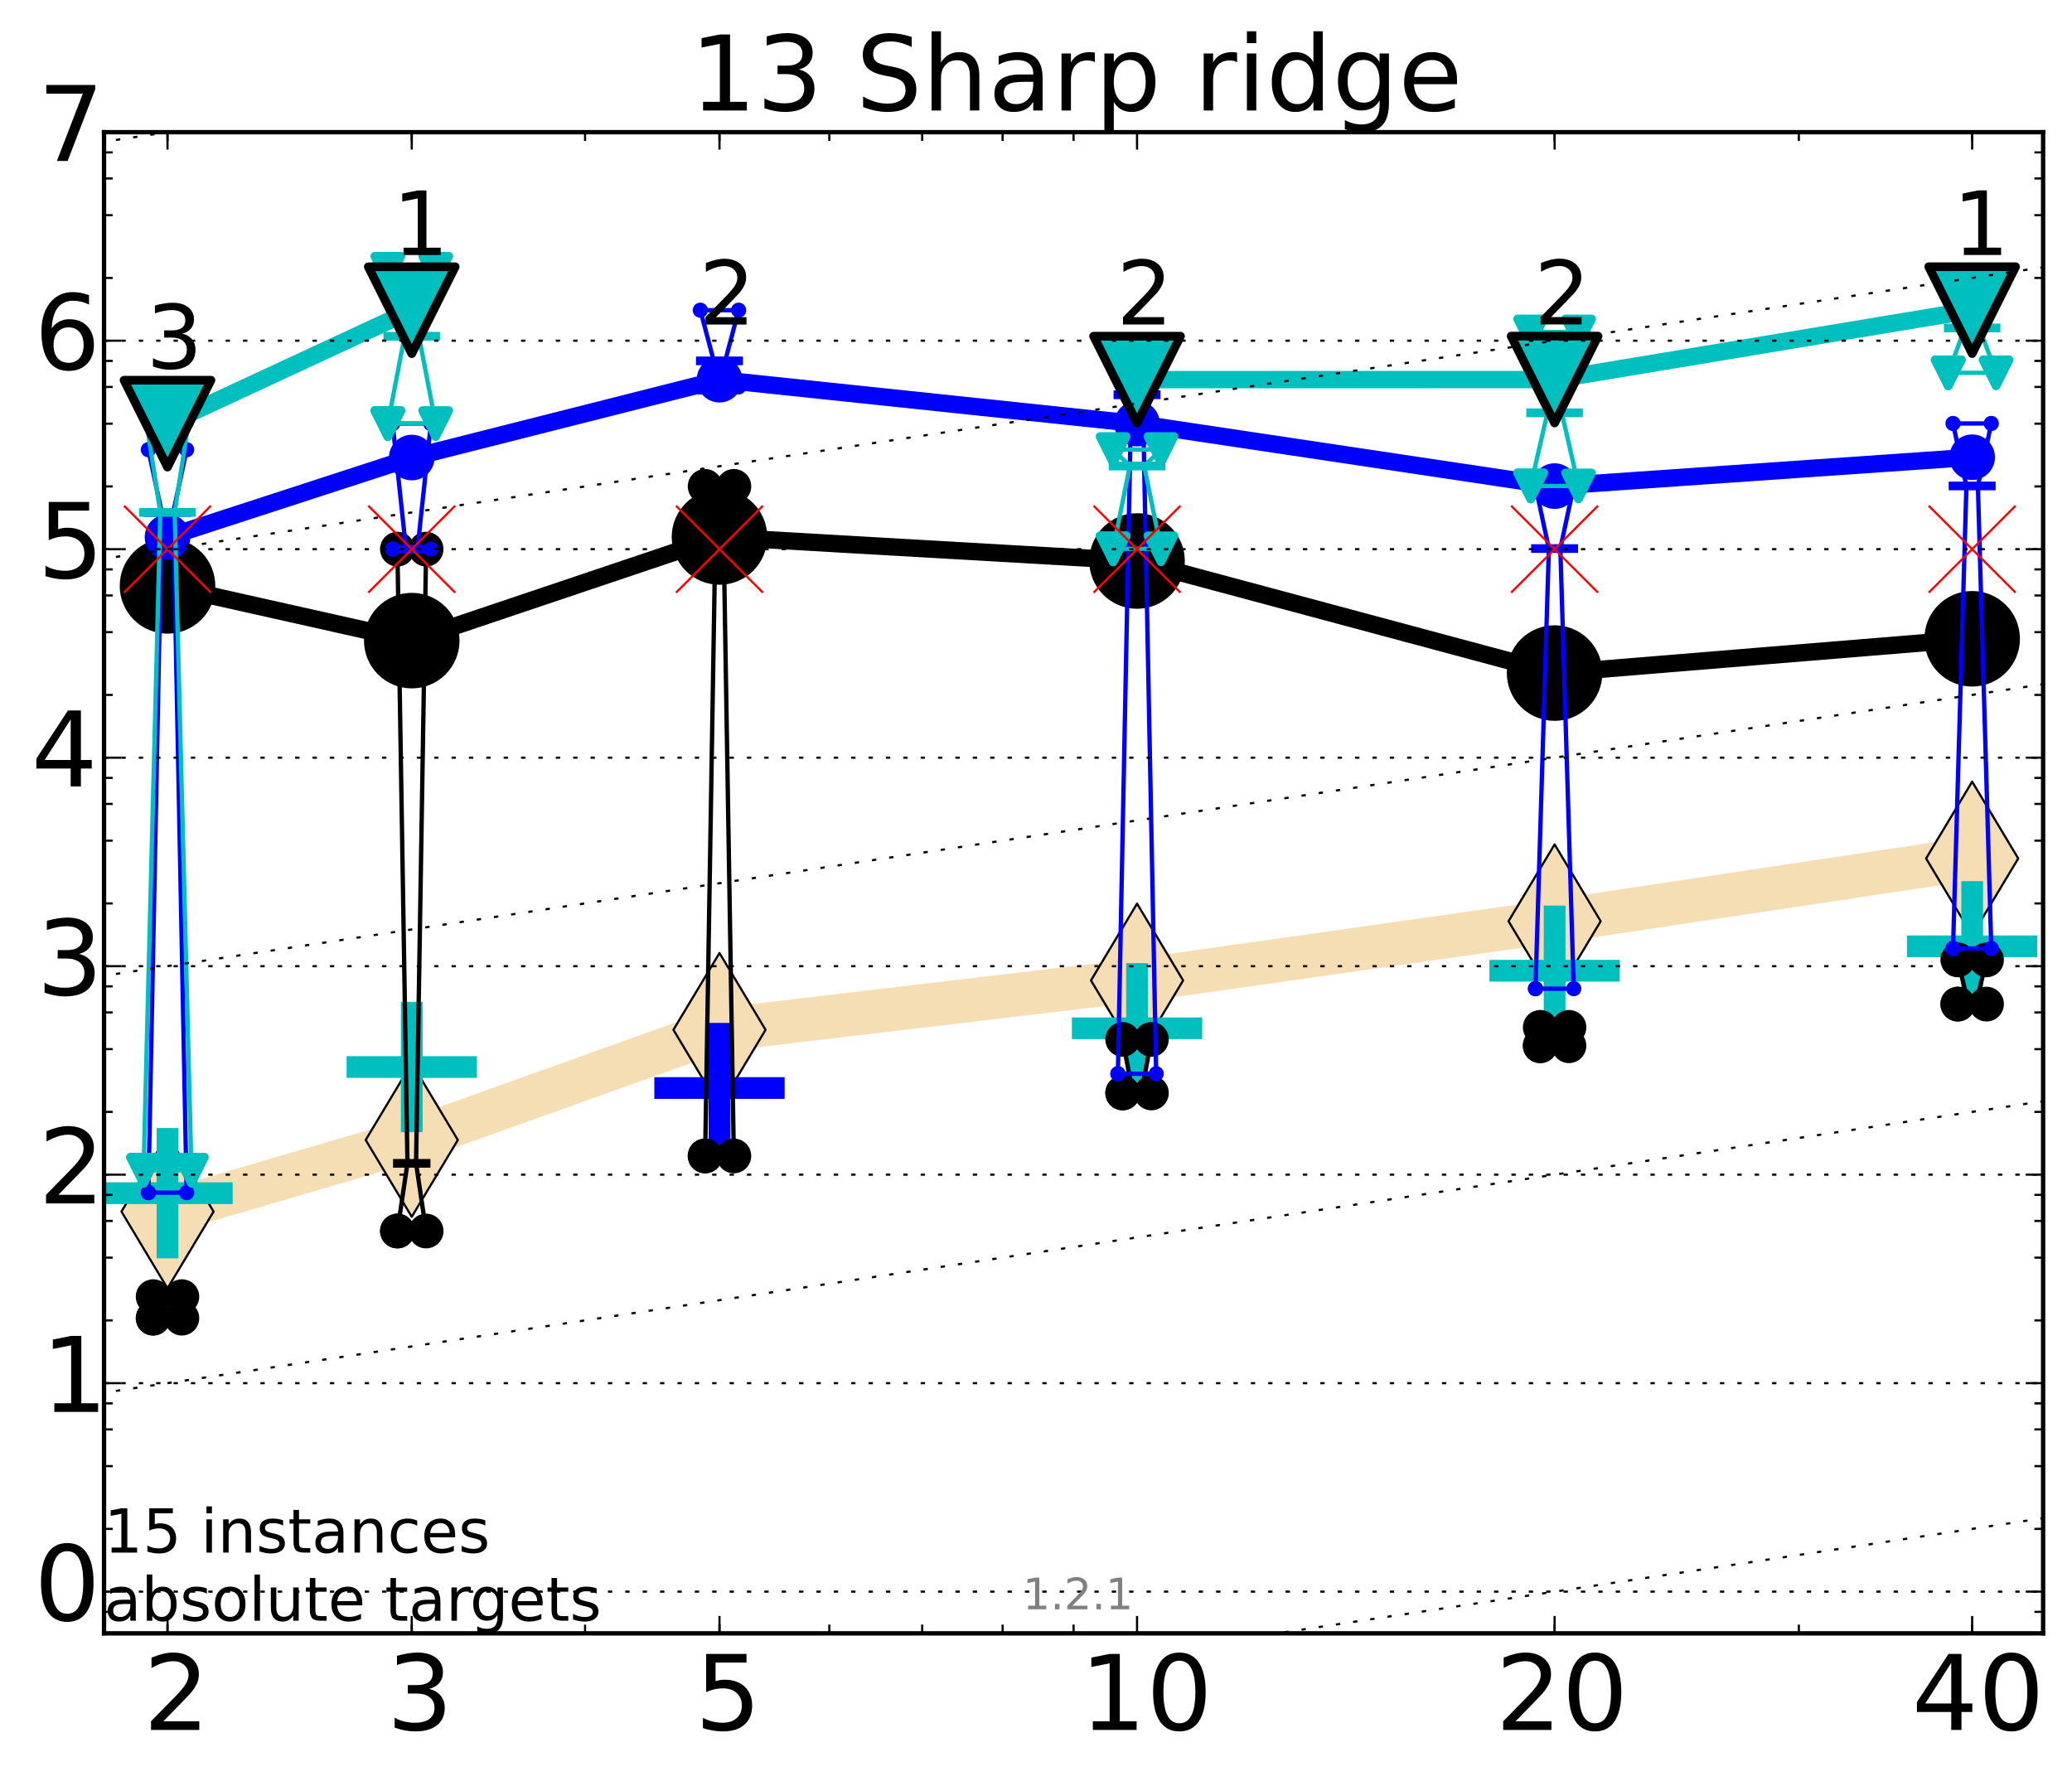 <?xml version="1.0" encoding="utf-8" standalone="no"?>
<!DOCTYPE svg PUBLIC "-//W3C//DTD SVG 1.1//EN"
  "http://www.w3.org/Graphics/SVG/1.1/DTD/svg11.dtd">
<!-- Created with matplotlib (http://matplotlib.org/) -->
<svg height="410pt" version="1.1" viewBox="0 0 477 410" width="477pt" xmlns="http://www.w3.org/2000/svg" xmlns:xlink="http://www.w3.org/1999/xlink">
 <defs>
  <style type="text/css">
*{stroke-linecap:butt;stroke-linejoin:round;}
  </style>
 </defs>
 <g id="figure_1">
  <g id="patch_1">
   <path d="
M0 410.464
L477.55 410.464
L477.55 0
L0 0
z
" style="fill:#ffffff;"/>
  </g>
  <g id="axes_1">
   <g id="patch_2">
    <path d="
M23.95 376.036
L470.35 376.036
L470.35 30.436
L23.95 30.436
z
" style="fill:#ffffff;"/>
   </g>
   <g id="line2d_1">
    <path clip-path="url(#pb011a55744)" d="
M38.562 278.93
L94.792 262.452
L165.635 237.089
L261.762 225.719
L357.889 212.088
L454.016 197.636" style="fill:none;stroke:#f5deb3;stroke-linecap:square;stroke-width:10;"/>
    <defs>
     <path d="
M-8.32667e-16 17.678
L10.607 0
L9.4369e-16 -17.678
L-10.607 -3.55271e-15
z
" id="m1b483a9f33" style="stroke:#000000;stroke-linejoin:miter;stroke-width:0.5;"/>
    </defs>
    <g clip-path="url(#pb011a55744)">
     <use style="fill:#f5deb3;stroke:#000000;stroke-linejoin:miter;stroke-width:0.5;" x="38.562" xlink:href="#m1b483a9f33" y="278.93"/>
     <use style="fill:#f5deb3;stroke:#000000;stroke-linejoin:miter;stroke-width:0.5;" x="94.792" xlink:href="#m1b483a9f33" y="262.452"/>
     <use style="fill:#f5deb3;stroke:#000000;stroke-linejoin:miter;stroke-width:0.5;" x="165.635" xlink:href="#m1b483a9f33" y="237.089"/>
     <use style="fill:#f5deb3;stroke:#000000;stroke-linejoin:miter;stroke-width:0.5;" x="261.762" xlink:href="#m1b483a9f33" y="225.719"/>
     <use style="fill:#f5deb3;stroke:#000000;stroke-linejoin:miter;stroke-width:0.5;" x="357.889" xlink:href="#m1b483a9f33" y="212.088"/>
     <use style="fill:#f5deb3;stroke:#000000;stroke-linejoin:miter;stroke-width:0.5;" x="454.016" xlink:href="#m1b483a9f33" y="197.636"/>
    </g>
   </g>
   <g id="line2d_2">
    <defs>
     <path d="
M-15 0
L15 0
M0 15
L0 -15" id="m1af2159fb4" style="stroke:#00bfbf;stroke-width:5;"/>
    </defs>
    <g clip-path="url(#pb011a55744)">
     <use style="fill:#00bfbf;stroke:#00bfbf;stroke-width:5;" x="38.562" xlink:href="#m1af2159fb4" y="274.701"/>
    </g>
   </g>
   <g id="line2d_3">
    <g clip-path="url(#pb011a55744)">
     <use style="fill:#00bfbf;stroke:#00bfbf;stroke-width:5;" x="94.792" xlink:href="#m1af2159fb4" y="245.653"/>
    </g>
   </g>
   <g id="line2d_4">
    <defs>
     <path d="
M-15 0
L15 0
M0 15
L0 -15" id="m1b76dc52f1" style="stroke:#0000ff;stroke-width:5;"/>
    </defs>
    <g clip-path="url(#pb011a55744)">
     <use style="fill:#0000ff;stroke:#0000ff;stroke-width:5;" x="165.635" xlink:href="#m1b76dc52f1" y="250.493"/>
    </g>
   </g>
   <g id="line2d_5">
    <g clip-path="url(#pb011a55744)">
     <use style="fill:#00bfbf;stroke:#00bfbf;stroke-width:5;" x="454.016" xlink:href="#m1af2159fb4" y="217.858"/>
    </g>
   </g>
   <g id="line2d_6">
    <g clip-path="url(#pb011a55744)">
     <use style="fill:#00bfbf;stroke:#00bfbf;stroke-width:5;" x="261.762" xlink:href="#m1af2159fb4" y="236.734"/>
    </g>
   </g>
   <g id="line2d_7">
    <g clip-path="url(#pb011a55744)">
     <use style="fill:#00bfbf;stroke:#00bfbf;stroke-width:5;" x="357.889" xlink:href="#m1af2159fb4" y="223.483"/>
    </g>
   </g>
   <g id="line2d_8">
    <path clip-path="url(#pb011a55744)" d="
M35.257 303.472
L37.57 301.764
L35.257 298.518
L41.866 298.518
L39.553 301.764
L41.866 303.472
L35.257 303.472" style="fill:none;stroke:#000000;stroke-linecap:square;"/>
    <defs>
     <path d="
M0 0
C0 0 0 0 0 0
C0 0 0 0 0 0
C0 0 0 0 0 0
C0 0 0 0 0 0
C0 0 0 0 0 0
C0 0 0 0 0 0
C0 0 0 0 0 0
C0 0 0 0 0 0
z
" id="m927c9828cb" style="stroke:#000000;stroke-width:2;"/>
    </defs>
    <g clip-path="url(#pb011a55744)">
     <use style="stroke:#000000;stroke-width:2;" x="35.257" xlink:href="#m927c9828cb" y="303.472"/>
     <use style="stroke:#000000;stroke-width:2;" x="37.57" xlink:href="#m927c9828cb" y="301.764"/>
     <use style="stroke:#000000;stroke-width:2;" x="35.257" xlink:href="#m927c9828cb" y="298.518"/>
     <use style="stroke:#000000;stroke-width:2;" x="41.866" xlink:href="#m927c9828cb" y="298.518"/>
     <use style="stroke:#000000;stroke-width:2;" x="39.553" xlink:href="#m927c9828cb" y="301.764"/>
     <use style="stroke:#000000;stroke-width:2;" x="41.866" xlink:href="#m927c9828cb" y="303.472"/>
     <use style="stroke:#000000;stroke-width:2;" x="35.257" xlink:href="#m927c9828cb" y="303.472"/>
    </g>
   </g>
   <g id="line2d_9">
    <path clip-path="url(#pb011a55744)" d="
M35.257 303.472
L41.866 303.472
L41.866 298.518
L35.257 298.518
L35.257 303.472" style="fill:none;"/>
    <defs>
     <path d="
M0 3
C0.796 3 1.559 2.684 2.121 2.121
C2.684 1.559 3 0.796 3 0
C3 -0.796 2.684 -1.559 2.121 -2.121
C1.559 -2.684 0.796 -3 0 -3
C-0.796 -3 -1.559 -2.684 -2.121 -2.121
C-2.684 -1.559 -3 -0.796 -3 0
C-3 0.796 -2.684 1.559 -2.121 2.121
C-1.559 2.684 -0.796 3 0 3
z
" id="m5082eeedfc" style="stroke:#000000;stroke-width:2;"/>
    </defs>
    <g clip-path="url(#pb011a55744)">
     <use style="stroke:#000000;stroke-width:2;" x="35.257" xlink:href="#m5082eeedfc" y="303.472"/>
     <use style="stroke:#000000;stroke-width:2;" x="41.866" xlink:href="#m5082eeedfc" y="303.472"/>
     <use style="stroke:#000000;stroke-width:2;" x="41.866" xlink:href="#m5082eeedfc" y="298.518"/>
     <use style="stroke:#000000;stroke-width:2;" x="35.257" xlink:href="#m5082eeedfc" y="298.518"/>
     <use style="stroke:#000000;stroke-width:2;" x="35.257" xlink:href="#m5082eeedfc" y="303.472"/>
    </g>
   </g>
   <g id="line2d_10">
    <path clip-path="url(#pb011a55744)" d="
M35.257 301.764
L41.866 301.764" style="fill:none;stroke:#000000;stroke-linecap:square;stroke-width:2;"/>
    <g clip-path="url(#pb011a55744)">
     <use style="stroke:#000000;stroke-width:2;" x="35.257" xlink:href="#m927c9828cb" y="301.764"/>
     <use style="stroke:#000000;stroke-width:2;" x="41.866" xlink:href="#m927c9828cb" y="301.764"/>
    </g>
   </g>
   <g id="line2d_11">
    <path clip-path="url(#pb011a55744)" d="
M91.488 283.41
L93.801 267.827
L91.488 126.423
L98.097 126.423
L95.784 267.827
L98.097 283.41
L91.488 283.41" style="fill:none;stroke:#000000;stroke-linecap:square;"/>
    <g clip-path="url(#pb011a55744)">
     <use style="stroke:#000000;stroke-width:2;" x="91.488" xlink:href="#m927c9828cb" y="283.41"/>
     <use style="stroke:#000000;stroke-width:2;" x="93.801" xlink:href="#m927c9828cb" y="267.827"/>
     <use style="stroke:#000000;stroke-width:2;" x="91.488" xlink:href="#m927c9828cb" y="126.423"/>
     <use style="stroke:#000000;stroke-width:2;" x="98.097" xlink:href="#m927c9828cb" y="126.423"/>
     <use style="stroke:#000000;stroke-width:2;" x="95.784" xlink:href="#m927c9828cb" y="267.827"/>
     <use style="stroke:#000000;stroke-width:2;" x="98.097" xlink:href="#m927c9828cb" y="283.41"/>
     <use style="stroke:#000000;stroke-width:2;" x="91.488" xlink:href="#m927c9828cb" y="283.41"/>
    </g>
   </g>
   <g id="line2d_12">
    <path clip-path="url(#pb011a55744)" d="
M91.488 283.41
L98.097 283.41
L98.097 126.423
L91.488 126.423
L91.488 283.41" style="fill:none;"/>
    <g clip-path="url(#pb011a55744)">
     <use style="stroke:#000000;stroke-width:2;" x="91.488" xlink:href="#m5082eeedfc" y="283.41"/>
     <use style="stroke:#000000;stroke-width:2;" x="98.097" xlink:href="#m5082eeedfc" y="283.41"/>
     <use style="stroke:#000000;stroke-width:2;" x="98.097" xlink:href="#m5082eeedfc" y="126.423"/>
     <use style="stroke:#000000;stroke-width:2;" x="91.488" xlink:href="#m5082eeedfc" y="126.423"/>
     <use style="stroke:#000000;stroke-width:2;" x="91.488" xlink:href="#m5082eeedfc" y="283.41"/>
    </g>
   </g>
   <g id="line2d_13">
    <path clip-path="url(#pb011a55744)" d="
M91.488 267.827
L98.097 267.827" style="fill:none;stroke:#000000;stroke-linecap:square;stroke-width:2;"/>
    <g clip-path="url(#pb011a55744)">
     <use style="stroke:#000000;stroke-width:2;" x="91.488" xlink:href="#m927c9828cb" y="267.827"/>
     <use style="stroke:#000000;stroke-width:2;" x="98.097" xlink:href="#m927c9828cb" y="267.827"/>
    </g>
   </g>
   <g id="line2d_14">
    <path clip-path="url(#pb011a55744)" d="
M162.33 266.121
L164.643 126.408
L162.33 111.97
L168.939 111.97
L166.626 126.408
L168.939 266.121
L162.33 266.121" style="fill:none;stroke:#000000;stroke-linecap:square;"/>
    <g clip-path="url(#pb011a55744)">
     <use style="stroke:#000000;stroke-width:2;" x="162.33" xlink:href="#m927c9828cb" y="266.121"/>
     <use style="stroke:#000000;stroke-width:2;" x="164.643" xlink:href="#m927c9828cb" y="126.408"/>
     <use style="stroke:#000000;stroke-width:2;" x="162.33" xlink:href="#m927c9828cb" y="111.97"/>
     <use style="stroke:#000000;stroke-width:2;" x="168.939" xlink:href="#m927c9828cb" y="111.97"/>
     <use style="stroke:#000000;stroke-width:2;" x="166.626" xlink:href="#m927c9828cb" y="126.408"/>
     <use style="stroke:#000000;stroke-width:2;" x="168.939" xlink:href="#m927c9828cb" y="266.121"/>
     <use style="stroke:#000000;stroke-width:2;" x="162.33" xlink:href="#m927c9828cb" y="266.121"/>
    </g>
   </g>
   <g id="line2d_15">
    <path clip-path="url(#pb011a55744)" d="
M162.33 266.121
L168.939 266.121
L168.939 111.97
L162.33 111.97
L162.33 266.121" style="fill:none;"/>
    <g clip-path="url(#pb011a55744)">
     <use style="stroke:#000000;stroke-width:2;" x="162.33" xlink:href="#m5082eeedfc" y="266.121"/>
     <use style="stroke:#000000;stroke-width:2;" x="168.939" xlink:href="#m5082eeedfc" y="266.121"/>
     <use style="stroke:#000000;stroke-width:2;" x="168.939" xlink:href="#m5082eeedfc" y="111.97"/>
     <use style="stroke:#000000;stroke-width:2;" x="162.33" xlink:href="#m5082eeedfc" y="111.97"/>
     <use style="stroke:#000000;stroke-width:2;" x="162.33" xlink:href="#m5082eeedfc" y="266.121"/>
    </g>
   </g>
   <g id="line2d_16">
    <path clip-path="url(#pb011a55744)" d="
M162.33 126.408
L168.939 126.408" style="fill:none;stroke:#000000;stroke-linecap:square;stroke-width:2;"/>
    <g clip-path="url(#pb011a55744)">
     <use style="stroke:#000000;stroke-width:2;" x="162.33" xlink:href="#m927c9828cb" y="126.408"/>
     <use style="stroke:#000000;stroke-width:2;" x="168.939" xlink:href="#m927c9828cb" y="126.408"/>
    </g>
   </g>
   <g id="line2d_17">
    <path clip-path="url(#pb011a55744)" d="
M258.457 251.621
L260.77 251.621
L258.457 239.296
L265.066 239.296
L262.753 251.621
L265.066 251.621
L258.457 251.621" style="fill:none;stroke:#000000;stroke-linecap:square;"/>
    <g clip-path="url(#pb011a55744)">
     <use style="stroke:#000000;stroke-width:2;" x="258.457" xlink:href="#m927c9828cb" y="251.621"/>
     <use style="stroke:#000000;stroke-width:2;" x="260.77" xlink:href="#m927c9828cb" y="251.621"/>
     <use style="stroke:#000000;stroke-width:2;" x="258.457" xlink:href="#m927c9828cb" y="239.296"/>
     <use style="stroke:#000000;stroke-width:2;" x="265.066" xlink:href="#m927c9828cb" y="239.296"/>
     <use style="stroke:#000000;stroke-width:2;" x="262.753" xlink:href="#m927c9828cb" y="251.621"/>
     <use style="stroke:#000000;stroke-width:2;" x="265.066" xlink:href="#m927c9828cb" y="251.621"/>
     <use style="stroke:#000000;stroke-width:2;" x="258.457" xlink:href="#m927c9828cb" y="251.621"/>
    </g>
   </g>
   <g id="line2d_18">
    <path clip-path="url(#pb011a55744)" d="
M258.457 251.621
L265.066 251.621
L265.066 239.296
L258.457 239.296
L258.457 251.621" style="fill:none;"/>
    <g clip-path="url(#pb011a55744)">
     <use style="stroke:#000000;stroke-width:2;" x="258.457" xlink:href="#m5082eeedfc" y="251.621"/>
     <use style="stroke:#000000;stroke-width:2;" x="265.066" xlink:href="#m5082eeedfc" y="251.621"/>
     <use style="stroke:#000000;stroke-width:2;" x="265.066" xlink:href="#m5082eeedfc" y="239.296"/>
     <use style="stroke:#000000;stroke-width:2;" x="258.457" xlink:href="#m5082eeedfc" y="239.296"/>
     <use style="stroke:#000000;stroke-width:2;" x="258.457" xlink:href="#m5082eeedfc" y="251.621"/>
    </g>
   </g>
   <g id="line2d_19">
    <path clip-path="url(#pb011a55744)" d="
M258.457 251.621
L265.066 251.621" style="fill:none;stroke:#000000;stroke-linecap:square;stroke-width:2;"/>
    <g clip-path="url(#pb011a55744)">
     <use style="stroke:#000000;stroke-width:2;" x="258.457" xlink:href="#m927c9828cb" y="251.621"/>
     <use style="stroke:#000000;stroke-width:2;" x="265.066" xlink:href="#m927c9828cb" y="251.621"/>
    </g>
   </g>
   <g id="line2d_20">
    <path clip-path="url(#pb011a55744)" d="
M354.584 240.75
L356.897 238.329
L354.584 236.518
L361.193 236.518
L358.88 238.329
L361.193 240.75
L354.584 240.75" style="fill:none;stroke:#000000;stroke-linecap:square;"/>
    <g clip-path="url(#pb011a55744)">
     <use style="stroke:#000000;stroke-width:2;" x="354.584" xlink:href="#m927c9828cb" y="240.75"/>
     <use style="stroke:#000000;stroke-width:2;" x="356.897" xlink:href="#m927c9828cb" y="238.329"/>
     <use style="stroke:#000000;stroke-width:2;" x="354.584" xlink:href="#m927c9828cb" y="236.518"/>
     <use style="stroke:#000000;stroke-width:2;" x="361.193" xlink:href="#m927c9828cb" y="236.518"/>
     <use style="stroke:#000000;stroke-width:2;" x="358.88" xlink:href="#m927c9828cb" y="238.329"/>
     <use style="stroke:#000000;stroke-width:2;" x="361.193" xlink:href="#m927c9828cb" y="240.75"/>
     <use style="stroke:#000000;stroke-width:2;" x="354.584" xlink:href="#m927c9828cb" y="240.75"/>
    </g>
   </g>
   <g id="line2d_21">
    <path clip-path="url(#pb011a55744)" d="
M354.584 240.75
L361.193 240.75
L361.193 236.518
L354.584 236.518
L354.584 240.75" style="fill:none;"/>
    <g clip-path="url(#pb011a55744)">
     <use style="stroke:#000000;stroke-width:2;" x="354.584" xlink:href="#m5082eeedfc" y="240.75"/>
     <use style="stroke:#000000;stroke-width:2;" x="361.193" xlink:href="#m5082eeedfc" y="240.75"/>
     <use style="stroke:#000000;stroke-width:2;" x="361.193" xlink:href="#m5082eeedfc" y="236.518"/>
     <use style="stroke:#000000;stroke-width:2;" x="354.584" xlink:href="#m5082eeedfc" y="236.518"/>
     <use style="stroke:#000000;stroke-width:2;" x="354.584" xlink:href="#m5082eeedfc" y="240.75"/>
    </g>
   </g>
   <g id="line2d_22">
    <path clip-path="url(#pb011a55744)" d="
M354.584 238.329
L361.193 238.329" style="fill:none;stroke:#000000;stroke-linecap:square;stroke-width:2;"/>
    <g clip-path="url(#pb011a55744)">
     <use style="stroke:#000000;stroke-width:2;" x="354.584" xlink:href="#m927c9828cb" y="238.329"/>
     <use style="stroke:#000000;stroke-width:2;" x="361.193" xlink:href="#m927c9828cb" y="238.329"/>
    </g>
   </g>
   <g id="line2d_23">
    <path clip-path="url(#pb011a55744)" d="
M450.711 231.166
L453.024 230.71
L450.711 220.987
L457.32 220.987
L455.007 230.71
L457.32 231.166
L450.711 231.166" style="fill:none;stroke:#000000;stroke-linecap:square;"/>
    <g clip-path="url(#pb011a55744)">
     <use style="stroke:#000000;stroke-width:2;" x="450.711" xlink:href="#m927c9828cb" y="231.166"/>
     <use style="stroke:#000000;stroke-width:2;" x="453.024" xlink:href="#m927c9828cb" y="230.71"/>
     <use style="stroke:#000000;stroke-width:2;" x="450.711" xlink:href="#m927c9828cb" y="220.987"/>
     <use style="stroke:#000000;stroke-width:2;" x="457.32" xlink:href="#m927c9828cb" y="220.987"/>
     <use style="stroke:#000000;stroke-width:2;" x="455.007" xlink:href="#m927c9828cb" y="230.71"/>
     <use style="stroke:#000000;stroke-width:2;" x="457.32" xlink:href="#m927c9828cb" y="231.166"/>
     <use style="stroke:#000000;stroke-width:2;" x="450.711" xlink:href="#m927c9828cb" y="231.166"/>
    </g>
   </g>
   <g id="line2d_24">
    <path clip-path="url(#pb011a55744)" d="
M450.711 231.166
L457.32 231.166
L457.32 220.987
L450.711 220.987
L450.711 231.166" style="fill:none;"/>
    <g clip-path="url(#pb011a55744)">
     <use style="stroke:#000000;stroke-width:2;" x="450.711" xlink:href="#m5082eeedfc" y="231.166"/>
     <use style="stroke:#000000;stroke-width:2;" x="457.32" xlink:href="#m5082eeedfc" y="231.166"/>
     <use style="stroke:#000000;stroke-width:2;" x="457.32" xlink:href="#m5082eeedfc" y="220.987"/>
     <use style="stroke:#000000;stroke-width:2;" x="450.711" xlink:href="#m5082eeedfc" y="220.987"/>
     <use style="stroke:#000000;stroke-width:2;" x="450.711" xlink:href="#m5082eeedfc" y="231.166"/>
    </g>
   </g>
   <g id="line2d_25">
    <path clip-path="url(#pb011a55744)" d="
M450.711 230.71
L457.32 230.71" style="fill:none;stroke:#000000;stroke-linecap:square;stroke-width:2;"/>
    <g clip-path="url(#pb011a55744)">
     <use style="stroke:#000000;stroke-width:2;" x="450.711" xlink:href="#m927c9828cb" y="230.71"/>
     <use style="stroke:#000000;stroke-width:2;" x="457.32" xlink:href="#m927c9828cb" y="230.71"/>
    </g>
   </g>
   <g id="line2d_26">
    <path clip-path="url(#pb011a55744)" d="
M38.562 134.882
L94.792 147.487" style="fill:none;stroke:#000000;stroke-linecap:square;stroke-width:4;"/>
    <g clip-path="url(#pb011a55744)">
     <use style="stroke:#000000;stroke-width:2;" x="38.562" xlink:href="#m927c9828cb" y="134.882"/>
     <use style="stroke:#000000;stroke-width:2;" x="94.792" xlink:href="#m927c9828cb" y="147.487"/>
    </g>
   </g>
   <g id="line2d_27">
    <path clip-path="url(#pb011a55744)" d="
M94.792 147.487
L165.635 123.627" style="fill:none;stroke:#000000;stroke-linecap:square;stroke-width:4;"/>
    <g clip-path="url(#pb011a55744)">
     <use style="stroke:#000000;stroke-width:2;" x="94.792" xlink:href="#m927c9828cb" y="147.487"/>
     <use style="stroke:#000000;stroke-width:2;" x="165.635" xlink:href="#m927c9828cb" y="123.627"/>
    </g>
   </g>
   <g id="line2d_28">
    <path clip-path="url(#pb011a55744)" d="
M165.635 123.627
L261.762 129.153" style="fill:none;stroke:#000000;stroke-linecap:square;stroke-width:4;"/>
    <g clip-path="url(#pb011a55744)">
     <use style="stroke:#000000;stroke-width:2;" x="165.635" xlink:href="#m927c9828cb" y="123.627"/>
     <use style="stroke:#000000;stroke-width:2;" x="261.762" xlink:href="#m927c9828cb" y="129.153"/>
    </g>
   </g>
   <g id="line2d_29">
    <path clip-path="url(#pb011a55744)" d="
M261.762 129.153
L357.889 154.955" style="fill:none;stroke:#000000;stroke-linecap:square;stroke-width:4;"/>
    <g clip-path="url(#pb011a55744)">
     <use style="stroke:#000000;stroke-width:2;" x="261.762" xlink:href="#m927c9828cb" y="129.153"/>
     <use style="stroke:#000000;stroke-width:2;" x="357.889" xlink:href="#m927c9828cb" y="154.955"/>
    </g>
   </g>
   <g id="line2d_30">
    <path clip-path="url(#pb011a55744)" d="
M357.889 154.955
L454.016 147.062" style="fill:none;stroke:#000000;stroke-linecap:square;stroke-width:4;"/>
    <g clip-path="url(#pb011a55744)">
     <use style="stroke:#000000;stroke-width:2;" x="357.889" xlink:href="#m927c9828cb" y="154.955"/>
     <use style="stroke:#000000;stroke-width:2;" x="454.016" xlink:href="#m927c9828cb" y="147.062"/>
    </g>
   </g>
   <g id="line2d_31">
    <path clip-path="url(#pb011a55744)" d="
M38.562 134.882
L94.792 147.487
L165.635 123.627
L261.762 129.153
L357.889 154.955
L454.016 147.062" style="fill:none;"/>
    <defs>
     <path d="
M0 10
C2.652 10 5.196 8.946 7.071 7.071
C8.946 5.196 10 2.652 10 0
C10 -2.652 8.946 -5.196 7.071 -7.071
C5.196 -8.946 2.652 -10 0 -10
C-2.652 -10 -5.196 -8.946 -7.071 -7.071
C-8.946 -5.196 -10 -2.652 -10 0
C-10 2.652 -8.946 5.196 -7.071 7.071
C-5.196 8.946 -2.652 10 0 10
z
" id="mf88678cbc5" style="stroke:#000000;stroke-width:2;"/>
    </defs>
    <g clip-path="url(#pb011a55744)">
     <use style="stroke:#000000;stroke-width:2;" x="38.562" xlink:href="#mf88678cbc5" y="134.882"/>
     <use style="stroke:#000000;stroke-width:2;" x="94.792" xlink:href="#mf88678cbc5" y="147.487"/>
     <use style="stroke:#000000;stroke-width:2;" x="165.635" xlink:href="#mf88678cbc5" y="123.627"/>
     <use style="stroke:#000000;stroke-width:2;" x="261.762" xlink:href="#mf88678cbc5" y="129.153"/>
     <use style="stroke:#000000;stroke-width:2;" x="357.889" xlink:href="#mf88678cbc5" y="154.955"/>
     <use style="stroke:#000000;stroke-width:2;" x="454.016" xlink:href="#mf88678cbc5" y="147.062"/>
    </g>
   </g>
   <g id="line2d_32">
    <path clip-path="url(#pb011a55744)" d="
M34.156 274.573
L37.24 117.98
L34.156 103.533
L42.968 103.533
L39.883 117.98
L42.968 274.573
L34.156 274.573" style="fill:none;stroke:#0000ff;stroke-linecap:square;"/>
    <defs>
     <path d="
M0 0
C0 0 0 0 0 0
C0 0 0 0 0 0
C0 0 0 0 0 0
C0 0 0 0 0 0
C0 0 0 0 0 0
C0 0 0 0 0 0
C0 0 0 0 0 0
C0 0 0 0 0 0
z
" id="m4443aac91f" style="stroke:#0000ff;stroke-width:0.5;"/>
    </defs>
    <g clip-path="url(#pb011a55744)">
     <use style="fill:#0000ff;stroke:#0000ff;stroke-width:0.5;" x="34.156" xlink:href="#m4443aac91f" y="274.573"/>
     <use style="fill:#0000ff;stroke:#0000ff;stroke-width:0.5;" x="37.24" xlink:href="#m4443aac91f" y="117.98"/>
     <use style="fill:#0000ff;stroke:#0000ff;stroke-width:0.5;" x="34.156" xlink:href="#m4443aac91f" y="103.533"/>
     <use style="fill:#0000ff;stroke:#0000ff;stroke-width:0.5;" x="42.968" xlink:href="#m4443aac91f" y="103.533"/>
     <use style="fill:#0000ff;stroke:#0000ff;stroke-width:0.5;" x="39.883" xlink:href="#m4443aac91f" y="117.98"/>
     <use style="fill:#0000ff;stroke:#0000ff;stroke-width:0.5;" x="42.968" xlink:href="#m4443aac91f" y="274.573"/>
     <use style="fill:#0000ff;stroke:#0000ff;stroke-width:0.5;" x="34.156" xlink:href="#m4443aac91f" y="274.573"/>
    </g>
   </g>
   <g id="line2d_33">
    <path clip-path="url(#pb011a55744)" d="
M34.156 274.573
L42.968 274.573
L42.968 103.533
L34.156 103.533
L34.156 274.573" style="fill:none;"/>
    <defs>
     <path d="
M0 1.5
C0.398 1.5 0.779 1.342 1.061 1.061
C1.342 0.779 1.5 0.398 1.5 0
C1.5 -0.398 1.342 -0.779 1.061 -1.061
C0.779 -1.342 0.398 -1.5 0 -1.5
C-0.398 -1.5 -0.779 -1.342 -1.061 -1.061
C-1.342 -0.779 -1.5 -0.398 -1.5 0
C-1.5 0.398 -1.342 0.779 -1.061 1.061
C-0.779 1.342 -0.398 1.5 0 1.5
z
" id="m76a7ce5b4a" style="stroke:#0000ff;stroke-width:0.5;"/>
    </defs>
    <g clip-path="url(#pb011a55744)">
     <use style="fill:#0000ff;stroke:#0000ff;stroke-width:0.5;" x="34.156" xlink:href="#m76a7ce5b4a" y="274.573"/>
     <use style="fill:#0000ff;stroke:#0000ff;stroke-width:0.5;" x="42.968" xlink:href="#m76a7ce5b4a" y="274.573"/>
     <use style="fill:#0000ff;stroke:#0000ff;stroke-width:0.5;" x="42.968" xlink:href="#m76a7ce5b4a" y="103.533"/>
     <use style="fill:#0000ff;stroke:#0000ff;stroke-width:0.5;" x="34.156" xlink:href="#m76a7ce5b4a" y="103.533"/>
     <use style="fill:#0000ff;stroke:#0000ff;stroke-width:0.5;" x="34.156" xlink:href="#m76a7ce5b4a" y="274.573"/>
    </g>
   </g>
   <g id="line2d_34">
    <path clip-path="url(#pb011a55744)" d="
M34.156 117.98
L42.968 117.98" style="fill:none;stroke:#0000ff;stroke-linecap:square;stroke-width:2;"/>
    <g clip-path="url(#pb011a55744)">
     <use style="fill:#0000ff;stroke:#0000ff;stroke-width:0.5;" x="34.156" xlink:href="#m4443aac91f" y="117.98"/>
     <use style="fill:#0000ff;stroke:#0000ff;stroke-width:0.5;" x="42.968" xlink:href="#m4443aac91f" y="117.98"/>
    </g>
   </g>
   <g id="line2d_35">
    <path clip-path="url(#pb011a55744)" d="
M90.386 126.413
L93.471 126.406
L90.386 97.533
L99.198 97.533
L96.114 126.406
L99.198 126.413
L90.386 126.413" style="fill:none;stroke:#0000ff;stroke-linecap:square;"/>
    <g clip-path="url(#pb011a55744)">
     <use style="fill:#0000ff;stroke:#0000ff;stroke-width:0.5;" x="90.386" xlink:href="#m4443aac91f" y="126.413"/>
     <use style="fill:#0000ff;stroke:#0000ff;stroke-width:0.5;" x="93.471" xlink:href="#m4443aac91f" y="126.406"/>
     <use style="fill:#0000ff;stroke:#0000ff;stroke-width:0.5;" x="90.386" xlink:href="#m4443aac91f" y="97.533"/>
     <use style="fill:#0000ff;stroke:#0000ff;stroke-width:0.5;" x="99.198" xlink:href="#m4443aac91f" y="97.533"/>
     <use style="fill:#0000ff;stroke:#0000ff;stroke-width:0.5;" x="96.114" xlink:href="#m4443aac91f" y="126.406"/>
     <use style="fill:#0000ff;stroke:#0000ff;stroke-width:0.5;" x="99.198" xlink:href="#m4443aac91f" y="126.413"/>
     <use style="fill:#0000ff;stroke:#0000ff;stroke-width:0.5;" x="90.386" xlink:href="#m4443aac91f" y="126.413"/>
    </g>
   </g>
   <g id="line2d_36">
    <path clip-path="url(#pb011a55744)" d="
M90.386 126.413
L99.198 126.413
L99.198 97.533
L90.386 97.533
L90.386 126.413" style="fill:none;"/>
    <g clip-path="url(#pb011a55744)">
     <use style="fill:#0000ff;stroke:#0000ff;stroke-width:0.5;" x="90.386" xlink:href="#m76a7ce5b4a" y="126.413"/>
     <use style="fill:#0000ff;stroke:#0000ff;stroke-width:0.5;" x="99.198" xlink:href="#m76a7ce5b4a" y="126.413"/>
     <use style="fill:#0000ff;stroke:#0000ff;stroke-width:0.5;" x="99.198" xlink:href="#m76a7ce5b4a" y="97.533"/>
     <use style="fill:#0000ff;stroke:#0000ff;stroke-width:0.5;" x="90.386" xlink:href="#m76a7ce5b4a" y="97.533"/>
     <use style="fill:#0000ff;stroke:#0000ff;stroke-width:0.5;" x="90.386" xlink:href="#m76a7ce5b4a" y="126.413"/>
    </g>
   </g>
   <g id="line2d_37">
    <path clip-path="url(#pb011a55744)" d="
M90.386 126.406
L99.198 126.406" style="fill:none;stroke:#0000ff;stroke-linecap:square;stroke-width:2;"/>
    <g clip-path="url(#pb011a55744)">
     <use style="fill:#0000ff;stroke:#0000ff;stroke-width:0.5;" x="90.386" xlink:href="#m4443aac91f" y="126.406"/>
     <use style="fill:#0000ff;stroke:#0000ff;stroke-width:0.5;" x="99.198" xlink:href="#m4443aac91f" y="126.406"/>
    </g>
   </g>
   <g id="line2d_38">
    <path clip-path="url(#pb011a55744)" d="
M161.229 89.077
L164.313 83.081
L161.229 71.418
L170.041 71.418
L166.956 83.081
L170.041 89.077
L161.229 89.077" style="fill:none;stroke:#0000ff;stroke-linecap:square;"/>
    <g clip-path="url(#pb011a55744)">
     <use style="fill:#0000ff;stroke:#0000ff;stroke-width:0.5;" x="161.229" xlink:href="#m4443aac91f" y="89.077"/>
     <use style="fill:#0000ff;stroke:#0000ff;stroke-width:0.5;" x="164.313" xlink:href="#m4443aac91f" y="83.081"/>
     <use style="fill:#0000ff;stroke:#0000ff;stroke-width:0.5;" x="161.229" xlink:href="#m4443aac91f" y="71.418"/>
     <use style="fill:#0000ff;stroke:#0000ff;stroke-width:0.5;" x="170.041" xlink:href="#m4443aac91f" y="71.418"/>
     <use style="fill:#0000ff;stroke:#0000ff;stroke-width:0.5;" x="166.956" xlink:href="#m4443aac91f" y="83.081"/>
     <use style="fill:#0000ff;stroke:#0000ff;stroke-width:0.5;" x="170.041" xlink:href="#m4443aac91f" y="89.077"/>
     <use style="fill:#0000ff;stroke:#0000ff;stroke-width:0.5;" x="161.229" xlink:href="#m4443aac91f" y="89.077"/>
    </g>
   </g>
   <g id="line2d_39">
    <path clip-path="url(#pb011a55744)" d="
M161.229 89.077
L170.041 89.077
L170.041 71.418
L161.229 71.418
L161.229 89.077" style="fill:none;"/>
    <g clip-path="url(#pb011a55744)">
     <use style="fill:#0000ff;stroke:#0000ff;stroke-width:0.5;" x="161.229" xlink:href="#m76a7ce5b4a" y="89.077"/>
     <use style="fill:#0000ff;stroke:#0000ff;stroke-width:0.5;" x="170.041" xlink:href="#m76a7ce5b4a" y="89.077"/>
     <use style="fill:#0000ff;stroke:#0000ff;stroke-width:0.5;" x="170.041" xlink:href="#m76a7ce5b4a" y="71.418"/>
     <use style="fill:#0000ff;stroke:#0000ff;stroke-width:0.5;" x="161.229" xlink:href="#m76a7ce5b4a" y="71.418"/>
     <use style="fill:#0000ff;stroke:#0000ff;stroke-width:0.5;" x="161.229" xlink:href="#m76a7ce5b4a" y="89.077"/>
    </g>
   </g>
   <g id="line2d_40">
    <path clip-path="url(#pb011a55744)" d="
M161.229 83.081
L170.041 83.081" style="fill:none;stroke:#0000ff;stroke-linecap:square;stroke-width:2;"/>
    <g clip-path="url(#pb011a55744)">
     <use style="fill:#0000ff;stroke:#0000ff;stroke-width:0.5;" x="161.229" xlink:href="#m4443aac91f" y="83.081"/>
     <use style="fill:#0000ff;stroke:#0000ff;stroke-width:0.5;" x="170.041" xlink:href="#m4443aac91f" y="83.081"/>
    </g>
   </g>
   <g id="line2d_41">
    <path clip-path="url(#pb011a55744)" d="
M257.356 247.204
L260.44 90.885
L257.356 85.86
L266.168 85.86
L263.083 90.885
L266.168 247.204
L257.356 247.204" style="fill:none;stroke:#0000ff;stroke-linecap:square;"/>
    <g clip-path="url(#pb011a55744)">
     <use style="fill:#0000ff;stroke:#0000ff;stroke-width:0.5;" x="257.356" xlink:href="#m4443aac91f" y="247.204"/>
     <use style="fill:#0000ff;stroke:#0000ff;stroke-width:0.5;" x="260.44" xlink:href="#m4443aac91f" y="90.885"/>
     <use style="fill:#0000ff;stroke:#0000ff;stroke-width:0.5;" x="257.356" xlink:href="#m4443aac91f" y="85.86"/>
     <use style="fill:#0000ff;stroke:#0000ff;stroke-width:0.5;" x="266.168" xlink:href="#m4443aac91f" y="85.86"/>
     <use style="fill:#0000ff;stroke:#0000ff;stroke-width:0.5;" x="263.083" xlink:href="#m4443aac91f" y="90.885"/>
     <use style="fill:#0000ff;stroke:#0000ff;stroke-width:0.5;" x="266.168" xlink:href="#m4443aac91f" y="247.204"/>
     <use style="fill:#0000ff;stroke:#0000ff;stroke-width:0.5;" x="257.356" xlink:href="#m4443aac91f" y="247.204"/>
    </g>
   </g>
   <g id="line2d_42">
    <path clip-path="url(#pb011a55744)" d="
M257.356 247.204
L266.168 247.204
L266.168 85.86
L257.356 85.86
L257.356 247.204" style="fill:none;"/>
    <g clip-path="url(#pb011a55744)">
     <use style="fill:#0000ff;stroke:#0000ff;stroke-width:0.5;" x="257.356" xlink:href="#m76a7ce5b4a" y="247.204"/>
     <use style="fill:#0000ff;stroke:#0000ff;stroke-width:0.5;" x="266.168" xlink:href="#m76a7ce5b4a" y="247.204"/>
     <use style="fill:#0000ff;stroke:#0000ff;stroke-width:0.5;" x="266.168" xlink:href="#m76a7ce5b4a" y="85.86"/>
     <use style="fill:#0000ff;stroke:#0000ff;stroke-width:0.5;" x="257.356" xlink:href="#m76a7ce5b4a" y="85.86"/>
     <use style="fill:#0000ff;stroke:#0000ff;stroke-width:0.5;" x="257.356" xlink:href="#m76a7ce5b4a" y="247.204"/>
    </g>
   </g>
   <g id="line2d_43">
    <path clip-path="url(#pb011a55744)" d="
M257.356 90.885
L266.168 90.885" style="fill:none;stroke:#0000ff;stroke-linecap:square;stroke-width:2;"/>
    <g clip-path="url(#pb011a55744)">
     <use style="fill:#0000ff;stroke:#0000ff;stroke-width:0.5;" x="257.356" xlink:href="#m4443aac91f" y="90.885"/>
     <use style="fill:#0000ff;stroke:#0000ff;stroke-width:0.5;" x="266.168" xlink:href="#m4443aac91f" y="90.885"/>
    </g>
   </g>
   <g id="line2d_44">
    <path clip-path="url(#pb011a55744)" d="
M353.483 227.616
L356.567 126.288
L353.483 111.912
L362.295 111.912
L359.21 126.288
L362.295 227.616
L353.483 227.616" style="fill:none;stroke:#0000ff;stroke-linecap:square;"/>
    <g clip-path="url(#pb011a55744)">
     <use style="fill:#0000ff;stroke:#0000ff;stroke-width:0.5;" x="353.483" xlink:href="#m4443aac91f" y="227.616"/>
     <use style="fill:#0000ff;stroke:#0000ff;stroke-width:0.5;" x="356.567" xlink:href="#m4443aac91f" y="126.288"/>
     <use style="fill:#0000ff;stroke:#0000ff;stroke-width:0.5;" x="353.483" xlink:href="#m4443aac91f" y="111.912"/>
     <use style="fill:#0000ff;stroke:#0000ff;stroke-width:0.5;" x="362.295" xlink:href="#m4443aac91f" y="111.912"/>
     <use style="fill:#0000ff;stroke:#0000ff;stroke-width:0.5;" x="359.21" xlink:href="#m4443aac91f" y="126.288"/>
     <use style="fill:#0000ff;stroke:#0000ff;stroke-width:0.5;" x="362.295" xlink:href="#m4443aac91f" y="227.616"/>
     <use style="fill:#0000ff;stroke:#0000ff;stroke-width:0.5;" x="353.483" xlink:href="#m4443aac91f" y="227.616"/>
    </g>
   </g>
   <g id="line2d_45">
    <path clip-path="url(#pb011a55744)" d="
M353.483 227.616
L362.295 227.616
L362.295 111.912
L353.483 111.912
L353.483 227.616" style="fill:none;"/>
    <g clip-path="url(#pb011a55744)">
     <use style="fill:#0000ff;stroke:#0000ff;stroke-width:0.5;" x="353.483" xlink:href="#m76a7ce5b4a" y="227.616"/>
     <use style="fill:#0000ff;stroke:#0000ff;stroke-width:0.5;" x="362.295" xlink:href="#m76a7ce5b4a" y="227.616"/>
     <use style="fill:#0000ff;stroke:#0000ff;stroke-width:0.5;" x="362.295" xlink:href="#m76a7ce5b4a" y="111.912"/>
     <use style="fill:#0000ff;stroke:#0000ff;stroke-width:0.5;" x="353.483" xlink:href="#m76a7ce5b4a" y="111.912"/>
     <use style="fill:#0000ff;stroke:#0000ff;stroke-width:0.5;" x="353.483" xlink:href="#m76a7ce5b4a" y="227.616"/>
    </g>
   </g>
   <g id="line2d_46">
    <path clip-path="url(#pb011a55744)" d="
M353.483 126.288
L362.295 126.288" style="fill:none;stroke:#0000ff;stroke-linecap:square;stroke-width:2;"/>
    <g clip-path="url(#pb011a55744)">
     <use style="fill:#0000ff;stroke:#0000ff;stroke-width:0.5;" x="353.483" xlink:href="#m4443aac91f" y="126.288"/>
     <use style="fill:#0000ff;stroke:#0000ff;stroke-width:0.5;" x="362.295" xlink:href="#m4443aac91f" y="126.288"/>
    </g>
   </g>
   <g id="line2d_47">
    <path clip-path="url(#pb011a55744)" d="
M449.61 218.362
L452.694 111.879
L449.61 97.491
L458.422 97.491
L455.337 111.879
L458.422 218.362
L449.61 218.362" style="fill:none;stroke:#0000ff;stroke-linecap:square;"/>
    <g clip-path="url(#pb011a55744)">
     <use style="fill:#0000ff;stroke:#0000ff;stroke-width:0.5;" x="449.61" xlink:href="#m4443aac91f" y="218.362"/>
     <use style="fill:#0000ff;stroke:#0000ff;stroke-width:0.5;" x="452.694" xlink:href="#m4443aac91f" y="111.879"/>
     <use style="fill:#0000ff;stroke:#0000ff;stroke-width:0.5;" x="449.61" xlink:href="#m4443aac91f" y="97.491"/>
     <use style="fill:#0000ff;stroke:#0000ff;stroke-width:0.5;" x="458.422" xlink:href="#m4443aac91f" y="97.491"/>
     <use style="fill:#0000ff;stroke:#0000ff;stroke-width:0.5;" x="455.337" xlink:href="#m4443aac91f" y="111.879"/>
     <use style="fill:#0000ff;stroke:#0000ff;stroke-width:0.5;" x="458.422" xlink:href="#m4443aac91f" y="218.362"/>
     <use style="fill:#0000ff;stroke:#0000ff;stroke-width:0.5;" x="449.61" xlink:href="#m4443aac91f" y="218.362"/>
    </g>
   </g>
   <g id="line2d_48">
    <path clip-path="url(#pb011a55744)" d="
M449.61 218.362
L458.422 218.362
L458.422 97.491
L449.61 97.491
L449.61 218.362" style="fill:none;"/>
    <g clip-path="url(#pb011a55744)">
     <use style="fill:#0000ff;stroke:#0000ff;stroke-width:0.5;" x="449.61" xlink:href="#m76a7ce5b4a" y="218.362"/>
     <use style="fill:#0000ff;stroke:#0000ff;stroke-width:0.5;" x="458.422" xlink:href="#m76a7ce5b4a" y="218.362"/>
     <use style="fill:#0000ff;stroke:#0000ff;stroke-width:0.5;" x="458.422" xlink:href="#m76a7ce5b4a" y="97.491"/>
     <use style="fill:#0000ff;stroke:#0000ff;stroke-width:0.5;" x="449.61" xlink:href="#m76a7ce5b4a" y="97.491"/>
     <use style="fill:#0000ff;stroke:#0000ff;stroke-width:0.5;" x="449.61" xlink:href="#m76a7ce5b4a" y="218.362"/>
    </g>
   </g>
   <g id="line2d_49">
    <path clip-path="url(#pb011a55744)" d="
M449.61 111.879
L458.422 111.879" style="fill:none;stroke:#0000ff;stroke-linecap:square;stroke-width:2;"/>
    <g clip-path="url(#pb011a55744)">
     <use style="fill:#0000ff;stroke:#0000ff;stroke-width:0.5;" x="449.61" xlink:href="#m4443aac91f" y="111.879"/>
     <use style="fill:#0000ff;stroke:#0000ff;stroke-width:0.5;" x="458.422" xlink:href="#m4443aac91f" y="111.879"/>
    </g>
   </g>
   <g id="line2d_50">
    <path clip-path="url(#pb011a55744)" d="
M38.562 123.645
L94.792 105.339" style="fill:none;stroke:#0000ff;stroke-linecap:square;stroke-width:4;"/>
    <g clip-path="url(#pb011a55744)">
     <use style="fill:#0000ff;stroke:#0000ff;stroke-width:0.5;" x="38.562" xlink:href="#m4443aac91f" y="123.645"/>
     <use style="fill:#0000ff;stroke:#0000ff;stroke-width:0.5;" x="94.792" xlink:href="#m4443aac91f" y="105.339"/>
    </g>
   </g>
   <g id="line2d_51">
    <path clip-path="url(#pb011a55744)" d="
M94.792 105.339
L165.635 87.408" style="fill:none;stroke:#0000ff;stroke-linecap:square;stroke-width:4;"/>
    <g clip-path="url(#pb011a55744)">
     <use style="fill:#0000ff;stroke:#0000ff;stroke-width:0.5;" x="94.792" xlink:href="#m4443aac91f" y="105.339"/>
     <use style="fill:#0000ff;stroke:#0000ff;stroke-width:0.5;" x="165.635" xlink:href="#m4443aac91f" y="87.408"/>
    </g>
   </g>
   <g id="line2d_52">
    <path clip-path="url(#pb011a55744)" d="
M165.635 87.408
L261.762 97.521" style="fill:none;stroke:#0000ff;stroke-linecap:square;stroke-width:4;"/>
    <g clip-path="url(#pb011a55744)">
     <use style="fill:#0000ff;stroke:#0000ff;stroke-width:0.5;" x="165.635" xlink:href="#m4443aac91f" y="87.408"/>
     <use style="fill:#0000ff;stroke:#0000ff;stroke-width:0.5;" x="261.762" xlink:href="#m4443aac91f" y="97.521"/>
    </g>
   </g>
   <g id="line2d_53">
    <path clip-path="url(#pb011a55744)" d="
M261.762 97.521
L357.889 111.913" style="fill:none;stroke:#0000ff;stroke-linecap:square;stroke-width:4;"/>
    <g clip-path="url(#pb011a55744)">
     <use style="fill:#0000ff;stroke:#0000ff;stroke-width:0.5;" x="261.762" xlink:href="#m4443aac91f" y="97.521"/>
     <use style="fill:#0000ff;stroke:#0000ff;stroke-width:0.5;" x="357.889" xlink:href="#m4443aac91f" y="111.913"/>
    </g>
   </g>
   <g id="line2d_54">
    <path clip-path="url(#pb011a55744)" d="
M357.889 111.913
L454.016 105.267" style="fill:none;stroke:#0000ff;stroke-linecap:square;stroke-width:4;"/>
    <g clip-path="url(#pb011a55744)">
     <use style="fill:#0000ff;stroke:#0000ff;stroke-width:0.5;" x="357.889" xlink:href="#m4443aac91f" y="111.913"/>
     <use style="fill:#0000ff;stroke:#0000ff;stroke-width:0.5;" x="454.016" xlink:href="#m4443aac91f" y="105.267"/>
    </g>
   </g>
   <g id="line2d_55">
    <path clip-path="url(#pb011a55744)" d="
M38.562 123.645
L94.792 105.339
L165.635 87.408
L261.762 97.521
L357.889 111.913
L454.016 105.267" style="fill:none;"/>
    <defs>
     <path d="
M0 5
C1.326 5 2.598 4.473 3.536 3.536
C4.473 2.598 5 1.326 5 0
C5 -1.326 4.473 -2.598 3.536 -3.536
C2.598 -4.473 1.326 -5 0 -5
C-1.326 -5 -2.598 -4.473 -3.536 -3.536
C-4.473 -2.598 -5 -1.326 -5 0
C-5 1.326 -4.473 2.598 -3.536 3.536
C-2.598 4.473 -1.326 5 0 5
z
" id="m6f1fcf6525" style="stroke:#0000ff;stroke-width:0.5;"/>
    </defs>
    <g clip-path="url(#pb011a55744)">
     <use style="fill:#0000ff;stroke:#0000ff;stroke-width:0.5;" x="38.562" xlink:href="#m6f1fcf6525" y="123.645"/>
     <use style="fill:#0000ff;stroke:#0000ff;stroke-width:0.5;" x="94.792" xlink:href="#m6f1fcf6525" y="105.339"/>
     <use style="fill:#0000ff;stroke:#0000ff;stroke-width:0.5;" x="165.635" xlink:href="#m6f1fcf6525" y="87.408"/>
     <use style="fill:#0000ff;stroke:#0000ff;stroke-width:0.5;" x="261.762" xlink:href="#m6f1fcf6525" y="97.521"/>
     <use style="fill:#0000ff;stroke:#0000ff;stroke-width:0.5;" x="357.889" xlink:href="#m6f1fcf6525" y="111.913"/>
     <use style="fill:#0000ff;stroke:#0000ff;stroke-width:0.5;" x="454.016" xlink:href="#m6f1fcf6525" y="105.267"/>
    </g>
   </g>
   <g id="line2d_56">
    <path clip-path="url(#pb011a55744)" d="
M33.054 269.419
L36.909 117.971
L33.054 92.883
L44.069 92.883
L40.214 117.971
L44.069 269.419
L33.054 269.419" style="fill:none;stroke:#00bfbf;stroke-linecap:square;"/>
    <defs>
     <path d="
M0 0
L0 0
L0 0
z
" id="m9ac02d4b70" style="stroke:#00bfbf;stroke-linejoin:miter;stroke-width:2;"/>
    </defs>
    <g clip-path="url(#pb011a55744)">
     <use style="fill:#00bfbf;stroke:#00bfbf;stroke-linejoin:miter;stroke-width:2;" x="33.054" xlink:href="#m9ac02d4b70" y="269.419"/>
     <use style="fill:#00bfbf;stroke:#00bfbf;stroke-linejoin:miter;stroke-width:2;" x="36.909" xlink:href="#m9ac02d4b70" y="117.971"/>
     <use style="fill:#00bfbf;stroke:#00bfbf;stroke-linejoin:miter;stroke-width:2;" x="33.054" xlink:href="#m9ac02d4b70" y="92.883"/>
     <use style="fill:#00bfbf;stroke:#00bfbf;stroke-linejoin:miter;stroke-width:2;" x="44.069" xlink:href="#m9ac02d4b70" y="92.883"/>
     <use style="fill:#00bfbf;stroke:#00bfbf;stroke-linejoin:miter;stroke-width:2;" x="40.214" xlink:href="#m9ac02d4b70" y="117.971"/>
     <use style="fill:#00bfbf;stroke:#00bfbf;stroke-linejoin:miter;stroke-width:2;" x="44.069" xlink:href="#m9ac02d4b70" y="269.419"/>
     <use style="fill:#00bfbf;stroke:#00bfbf;stroke-linejoin:miter;stroke-width:2;" x="33.054" xlink:href="#m9ac02d4b70" y="269.419"/>
    </g>
   </g>
   <g id="line2d_57">
    <path clip-path="url(#pb011a55744)" d="
M33.054 269.419
L44.069 269.419
L44.069 92.883
L33.054 92.883
L33.054 269.419" style="fill:none;"/>
    <defs>
     <path d="
M-3.67394e-16 3
L3 -3
L-3 -3
z
" id="mf178d8dd23" style="stroke:#00bfbf;stroke-linejoin:miter;stroke-width:2;"/>
    </defs>
    <g clip-path="url(#pb011a55744)">
     <use style="fill:#00bfbf;stroke:#00bfbf;stroke-linejoin:miter;stroke-width:2;" x="33.054" xlink:href="#mf178d8dd23" y="269.419"/>
     <use style="fill:#00bfbf;stroke:#00bfbf;stroke-linejoin:miter;stroke-width:2;" x="44.069" xlink:href="#mf178d8dd23" y="269.419"/>
     <use style="fill:#00bfbf;stroke:#00bfbf;stroke-linejoin:miter;stroke-width:2;" x="44.069" xlink:href="#mf178d8dd23" y="92.883"/>
     <use style="fill:#00bfbf;stroke:#00bfbf;stroke-linejoin:miter;stroke-width:2;" x="33.054" xlink:href="#mf178d8dd23" y="92.883"/>
     <use style="fill:#00bfbf;stroke:#00bfbf;stroke-linejoin:miter;stroke-width:2;" x="33.054" xlink:href="#mf178d8dd23" y="269.419"/>
    </g>
   </g>
   <g id="line2d_58">
    <path clip-path="url(#pb011a55744)" d="
M33.054 117.971
L44.069 117.971" style="fill:none;stroke:#00bfbf;stroke-linecap:square;stroke-width:2;"/>
    <g clip-path="url(#pb011a55744)">
     <use style="fill:#00bfbf;stroke:#00bfbf;stroke-linejoin:miter;stroke-width:2;" x="33.054" xlink:href="#m9ac02d4b70" y="117.971"/>
     <use style="fill:#00bfbf;stroke:#00bfbf;stroke-linejoin:miter;stroke-width:2;" x="44.069" xlink:href="#m9ac02d4b70" y="117.971"/>
    </g>
   </g>
   <g id="line2d_59">
    <path clip-path="url(#pb011a55744)" d="
M89.285 97.52
L93.14 77.413
L89.285 61.997
L100.3 61.997
L96.445 77.413
L100.3 97.52
L89.285 97.52" style="fill:none;stroke:#00bfbf;stroke-linecap:square;"/>
    <g clip-path="url(#pb011a55744)">
     <use style="fill:#00bfbf;stroke:#00bfbf;stroke-linejoin:miter;stroke-width:2;" x="89.285" xlink:href="#m9ac02d4b70" y="97.52"/>
     <use style="fill:#00bfbf;stroke:#00bfbf;stroke-linejoin:miter;stroke-width:2;" x="93.14" xlink:href="#m9ac02d4b70" y="77.413"/>
     <use style="fill:#00bfbf;stroke:#00bfbf;stroke-linejoin:miter;stroke-width:2;" x="89.285" xlink:href="#m9ac02d4b70" y="61.997"/>
     <use style="fill:#00bfbf;stroke:#00bfbf;stroke-linejoin:miter;stroke-width:2;" x="100.3" xlink:href="#m9ac02d4b70" y="61.997"/>
     <use style="fill:#00bfbf;stroke:#00bfbf;stroke-linejoin:miter;stroke-width:2;" x="96.445" xlink:href="#m9ac02d4b70" y="77.413"/>
     <use style="fill:#00bfbf;stroke:#00bfbf;stroke-linejoin:miter;stroke-width:2;" x="100.3" xlink:href="#m9ac02d4b70" y="97.52"/>
     <use style="fill:#00bfbf;stroke:#00bfbf;stroke-linejoin:miter;stroke-width:2;" x="89.285" xlink:href="#m9ac02d4b70" y="97.52"/>
    </g>
   </g>
   <g id="line2d_60">
    <path clip-path="url(#pb011a55744)" d="
M89.285 97.52
L100.3 97.52
L100.3 61.997
L89.285 61.997
L89.285 97.52" style="fill:none;"/>
    <g clip-path="url(#pb011a55744)">
     <use style="fill:#00bfbf;stroke:#00bfbf;stroke-linejoin:miter;stroke-width:2;" x="89.285" xlink:href="#mf178d8dd23" y="97.52"/>
     <use style="fill:#00bfbf;stroke:#00bfbf;stroke-linejoin:miter;stroke-width:2;" x="100.3" xlink:href="#mf178d8dd23" y="97.52"/>
     <use style="fill:#00bfbf;stroke:#00bfbf;stroke-linejoin:miter;stroke-width:2;" x="100.3" xlink:href="#mf178d8dd23" y="61.997"/>
     <use style="fill:#00bfbf;stroke:#00bfbf;stroke-linejoin:miter;stroke-width:2;" x="89.285" xlink:href="#mf178d8dd23" y="61.997"/>
     <use style="fill:#00bfbf;stroke:#00bfbf;stroke-linejoin:miter;stroke-width:2;" x="89.285" xlink:href="#mf178d8dd23" y="97.52"/>
    </g>
   </g>
   <g id="line2d_61">
    <path clip-path="url(#pb011a55744)" d="
M89.285 77.413
L100.3 77.413" style="fill:none;stroke:#00bfbf;stroke-linecap:square;stroke-width:2;"/>
    <g clip-path="url(#pb011a55744)">
     <use style="fill:#00bfbf;stroke:#00bfbf;stroke-linejoin:miter;stroke-width:2;" x="89.285" xlink:href="#m9ac02d4b70" y="77.413"/>
     <use style="fill:#00bfbf;stroke:#00bfbf;stroke-linejoin:miter;stroke-width:2;" x="100.3" xlink:href="#m9ac02d4b70" y="77.413"/>
    </g>
   </g>
   <g id="line2d_62">
    <path clip-path="url(#pb011a55744)" d="
M256.254 126.348
L260.109 107.293
L256.254 103.494
L267.269 103.494
L263.414 107.293
L267.269 126.348
L256.254 126.348" style="fill:none;stroke:#00bfbf;stroke-linecap:square;"/>
    <g clip-path="url(#pb011a55744)">
     <use style="fill:#00bfbf;stroke:#00bfbf;stroke-linejoin:miter;stroke-width:2;" x="256.254" xlink:href="#m9ac02d4b70" y="126.348"/>
     <use style="fill:#00bfbf;stroke:#00bfbf;stroke-linejoin:miter;stroke-width:2;" x="260.109" xlink:href="#m9ac02d4b70" y="107.293"/>
     <use style="fill:#00bfbf;stroke:#00bfbf;stroke-linejoin:miter;stroke-width:2;" x="256.254" xlink:href="#m9ac02d4b70" y="103.494"/>
     <use style="fill:#00bfbf;stroke:#00bfbf;stroke-linejoin:miter;stroke-width:2;" x="267.269" xlink:href="#m9ac02d4b70" y="103.494"/>
     <use style="fill:#00bfbf;stroke:#00bfbf;stroke-linejoin:miter;stroke-width:2;" x="263.414" xlink:href="#m9ac02d4b70" y="107.293"/>
     <use style="fill:#00bfbf;stroke:#00bfbf;stroke-linejoin:miter;stroke-width:2;" x="267.269" xlink:href="#m9ac02d4b70" y="126.348"/>
     <use style="fill:#00bfbf;stroke:#00bfbf;stroke-linejoin:miter;stroke-width:2;" x="256.254" xlink:href="#m9ac02d4b70" y="126.348"/>
    </g>
   </g>
   <g id="line2d_63">
    <path clip-path="url(#pb011a55744)" d="
M256.254 126.348
L267.269 126.348
L267.269 103.494
L256.254 103.494
L256.254 126.348" style="fill:none;"/>
    <g clip-path="url(#pb011a55744)">
     <use style="fill:#00bfbf;stroke:#00bfbf;stroke-linejoin:miter;stroke-width:2;" x="256.254" xlink:href="#mf178d8dd23" y="126.348"/>
     <use style="fill:#00bfbf;stroke:#00bfbf;stroke-linejoin:miter;stroke-width:2;" x="267.269" xlink:href="#mf178d8dd23" y="126.348"/>
     <use style="fill:#00bfbf;stroke:#00bfbf;stroke-linejoin:miter;stroke-width:2;" x="267.269" xlink:href="#mf178d8dd23" y="103.494"/>
     <use style="fill:#00bfbf;stroke:#00bfbf;stroke-linejoin:miter;stroke-width:2;" x="256.254" xlink:href="#mf178d8dd23" y="103.494"/>
     <use style="fill:#00bfbf;stroke:#00bfbf;stroke-linejoin:miter;stroke-width:2;" x="256.254" xlink:href="#mf178d8dd23" y="126.348"/>
    </g>
   </g>
   <g id="line2d_64">
    <path clip-path="url(#pb011a55744)" d="
M256.254 107.293
L267.269 107.293" style="fill:none;stroke:#00bfbf;stroke-linecap:square;stroke-width:2;"/>
    <g clip-path="url(#pb011a55744)">
     <use style="fill:#00bfbf;stroke:#00bfbf;stroke-linejoin:miter;stroke-width:2;" x="256.254" xlink:href="#m9ac02d4b70" y="107.293"/>
     <use style="fill:#00bfbf;stroke:#00bfbf;stroke-linejoin:miter;stroke-width:2;" x="267.269" xlink:href="#m9ac02d4b70" y="107.293"/>
    </g>
   </g>
   <g id="line2d_65">
    <path clip-path="url(#pb011a55744)" d="
M352.381 111.876
L356.236 95.043
L352.381 76.429
L363.396 76.429
L359.541 95.043
L363.396 111.876
L352.381 111.876" style="fill:none;stroke:#00bfbf;stroke-linecap:square;"/>
    <g clip-path="url(#pb011a55744)">
     <use style="fill:#00bfbf;stroke:#00bfbf;stroke-linejoin:miter;stroke-width:2;" x="352.381" xlink:href="#m9ac02d4b70" y="111.876"/>
     <use style="fill:#00bfbf;stroke:#00bfbf;stroke-linejoin:miter;stroke-width:2;" x="356.236" xlink:href="#m9ac02d4b70" y="95.043"/>
     <use style="fill:#00bfbf;stroke:#00bfbf;stroke-linejoin:miter;stroke-width:2;" x="352.381" xlink:href="#m9ac02d4b70" y="76.429"/>
     <use style="fill:#00bfbf;stroke:#00bfbf;stroke-linejoin:miter;stroke-width:2;" x="363.396" xlink:href="#m9ac02d4b70" y="76.429"/>
     <use style="fill:#00bfbf;stroke:#00bfbf;stroke-linejoin:miter;stroke-width:2;" x="359.541" xlink:href="#m9ac02d4b70" y="95.043"/>
     <use style="fill:#00bfbf;stroke:#00bfbf;stroke-linejoin:miter;stroke-width:2;" x="363.396" xlink:href="#m9ac02d4b70" y="111.876"/>
     <use style="fill:#00bfbf;stroke:#00bfbf;stroke-linejoin:miter;stroke-width:2;" x="352.381" xlink:href="#m9ac02d4b70" y="111.876"/>
    </g>
   </g>
   <g id="line2d_66">
    <path clip-path="url(#pb011a55744)" d="
M352.381 111.876
L363.396 111.876
L363.396 76.429
L352.381 76.429
L352.381 111.876" style="fill:none;"/>
    <g clip-path="url(#pb011a55744)">
     <use style="fill:#00bfbf;stroke:#00bfbf;stroke-linejoin:miter;stroke-width:2;" x="352.381" xlink:href="#mf178d8dd23" y="111.876"/>
     <use style="fill:#00bfbf;stroke:#00bfbf;stroke-linejoin:miter;stroke-width:2;" x="363.396" xlink:href="#mf178d8dd23" y="111.876"/>
     <use style="fill:#00bfbf;stroke:#00bfbf;stroke-linejoin:miter;stroke-width:2;" x="363.396" xlink:href="#mf178d8dd23" y="76.429"/>
     <use style="fill:#00bfbf;stroke:#00bfbf;stroke-linejoin:miter;stroke-width:2;" x="352.381" xlink:href="#mf178d8dd23" y="76.429"/>
     <use style="fill:#00bfbf;stroke:#00bfbf;stroke-linejoin:miter;stroke-width:2;" x="352.381" xlink:href="#mf178d8dd23" y="111.876"/>
    </g>
   </g>
   <g id="line2d_67">
    <path clip-path="url(#pb011a55744)" d="
M352.381 95.043
L363.396 95.043" style="fill:none;stroke:#00bfbf;stroke-linecap:square;stroke-width:2;"/>
    <g clip-path="url(#pb011a55744)">
     <use style="fill:#00bfbf;stroke:#00bfbf;stroke-linejoin:miter;stroke-width:2;" x="352.381" xlink:href="#m9ac02d4b70" y="95.043"/>
     <use style="fill:#00bfbf;stroke:#00bfbf;stroke-linejoin:miter;stroke-width:2;" x="363.396" xlink:href="#m9ac02d4b70" y="95.043"/>
    </g>
   </g>
   <g id="line2d_68">
    <path clip-path="url(#pb011a55744)" d="
M448.508 85.835
L452.363 75.5
L448.508 66.169
L459.523 66.169
L455.668 75.5
L459.523 85.835
L448.508 85.835" style="fill:none;stroke:#00bfbf;stroke-linecap:square;"/>
    <g clip-path="url(#pb011a55744)">
     <use style="fill:#00bfbf;stroke:#00bfbf;stroke-linejoin:miter;stroke-width:2;" x="448.508" xlink:href="#m9ac02d4b70" y="85.835"/>
     <use style="fill:#00bfbf;stroke:#00bfbf;stroke-linejoin:miter;stroke-width:2;" x="452.363" xlink:href="#m9ac02d4b70" y="75.5"/>
     <use style="fill:#00bfbf;stroke:#00bfbf;stroke-linejoin:miter;stroke-width:2;" x="448.508" xlink:href="#m9ac02d4b70" y="66.169"/>
     <use style="fill:#00bfbf;stroke:#00bfbf;stroke-linejoin:miter;stroke-width:2;" x="459.523" xlink:href="#m9ac02d4b70" y="66.169"/>
     <use style="fill:#00bfbf;stroke:#00bfbf;stroke-linejoin:miter;stroke-width:2;" x="455.668" xlink:href="#m9ac02d4b70" y="75.5"/>
     <use style="fill:#00bfbf;stroke:#00bfbf;stroke-linejoin:miter;stroke-width:2;" x="459.523" xlink:href="#m9ac02d4b70" y="85.835"/>
     <use style="fill:#00bfbf;stroke:#00bfbf;stroke-linejoin:miter;stroke-width:2;" x="448.508" xlink:href="#m9ac02d4b70" y="85.835"/>
    </g>
   </g>
   <g id="line2d_69">
    <path clip-path="url(#pb011a55744)" d="
M448.508 85.835
L459.523 85.835
L459.523 66.169
L448.508 66.169
L448.508 85.835" style="fill:none;"/>
    <g clip-path="url(#pb011a55744)">
     <use style="fill:#00bfbf;stroke:#00bfbf;stroke-linejoin:miter;stroke-width:2;" x="448.508" xlink:href="#mf178d8dd23" y="85.835"/>
     <use style="fill:#00bfbf;stroke:#00bfbf;stroke-linejoin:miter;stroke-width:2;" x="459.523" xlink:href="#mf178d8dd23" y="85.835"/>
     <use style="fill:#00bfbf;stroke:#00bfbf;stroke-linejoin:miter;stroke-width:2;" x="459.523" xlink:href="#mf178d8dd23" y="66.169"/>
     <use style="fill:#00bfbf;stroke:#00bfbf;stroke-linejoin:miter;stroke-width:2;" x="448.508" xlink:href="#mf178d8dd23" y="66.169"/>
     <use style="fill:#00bfbf;stroke:#00bfbf;stroke-linejoin:miter;stroke-width:2;" x="448.508" xlink:href="#mf178d8dd23" y="85.835"/>
    </g>
   </g>
   <g id="line2d_70">
    <path clip-path="url(#pb011a55744)" d="
M448.508 75.5
L459.523 75.5" style="fill:none;stroke:#00bfbf;stroke-linecap:square;stroke-width:2;"/>
    <g clip-path="url(#pb011a55744)">
     <use style="fill:#00bfbf;stroke:#00bfbf;stroke-linejoin:miter;stroke-width:2;" x="448.508" xlink:href="#m9ac02d4b70" y="75.5"/>
     <use style="fill:#00bfbf;stroke:#00bfbf;stroke-linejoin:miter;stroke-width:2;" x="459.523" xlink:href="#m9ac02d4b70" y="75.5"/>
    </g>
   </g>
   <g id="line2d_71">
    <path clip-path="url(#pb011a55744)" d="
M38.562 97.533
L94.792 71.417" style="fill:none;stroke:#00bfbf;stroke-linecap:square;stroke-width:4;"/>
    <defs>
     <path d="
M0 0
L0 0
L0 0
z
" id="m54bff36147" style="stroke:#000000;stroke-linejoin:miter;stroke-width:2;"/>
    </defs>
    <g clip-path="url(#pb011a55744)">
     <use style="fill:#00bfbf;stroke:#000000;stroke-linejoin:miter;stroke-width:2;" x="38.562" xlink:href="#m54bff36147" y="97.533"/>
     <use style="fill:#00bfbf;stroke:#000000;stroke-linejoin:miter;stroke-width:2;" x="94.792" xlink:href="#m54bff36147" y="71.417"/>
    </g>
   </g>
   <g id="line2d_72">
    <path clip-path="url(#pb011a55744)" d="
M261.762 87.4
L357.889 87.386" style="fill:none;stroke:#00bfbf;stroke-linecap:square;stroke-width:4;"/>
    <g clip-path="url(#pb011a55744)">
     <use style="fill:#00bfbf;stroke:#000000;stroke-linejoin:miter;stroke-width:2;" x="261.762" xlink:href="#m54bff36147" y="87.4"/>
     <use style="fill:#00bfbf;stroke:#000000;stroke-linejoin:miter;stroke-width:2;" x="357.889" xlink:href="#m54bff36147" y="87.386"/>
    </g>
   </g>
   <g id="line2d_73">
    <path clip-path="url(#pb011a55744)" d="
M357.889 87.386
L454.016 71.404" style="fill:none;stroke:#00bfbf;stroke-linecap:square;stroke-width:4;"/>
    <g clip-path="url(#pb011a55744)">
     <use style="fill:#00bfbf;stroke:#000000;stroke-linejoin:miter;stroke-width:2;" x="357.889" xlink:href="#m54bff36147" y="87.386"/>
     <use style="fill:#00bfbf;stroke:#000000;stroke-linejoin:miter;stroke-width:2;" x="454.016" xlink:href="#m54bff36147" y="71.404"/>
    </g>
   </g>
   <g id="line2d_74">
    <path clip-path="url(#pb011a55744)" d="
M38.562 97.533
L94.792 71.417
L261.762 87.4
L357.889 87.386
L454.016 71.404" style="fill:none;"/>
    <defs>
     <path d="
M-1.22465e-15 10
L10 -10
L-10 -10
z
" id="m3e14c286d9" style="stroke:#000000;stroke-linejoin:miter;stroke-width:2;"/>
    </defs>
    <g clip-path="url(#pb011a55744)">
     <use style="fill:#00bfbf;stroke:#000000;stroke-linejoin:miter;stroke-width:2;" x="38.562" xlink:href="#m3e14c286d9" y="97.533"/>
     <use style="fill:#00bfbf;stroke:#000000;stroke-linejoin:miter;stroke-width:2;" x="94.792" xlink:href="#m3e14c286d9" y="71.417"/>
     <use style="fill:#00bfbf;stroke:#000000;stroke-linejoin:miter;stroke-width:2;" x="261.762" xlink:href="#m3e14c286d9" y="87.4"/>
     <use style="fill:#00bfbf;stroke:#000000;stroke-linejoin:miter;stroke-width:2;" x="357.889" xlink:href="#m3e14c286d9" y="87.386"/>
     <use style="fill:#00bfbf;stroke:#000000;stroke-linejoin:miter;stroke-width:2;" x="454.016" xlink:href="#m3e14c286d9" y="71.404"/>
    </g>
   </g>
   <g id="line2d_75"/>
   <g id="line2d_76"/>
   <g id="line2d_77"/>
   <g id="line2d_78"/>
   <g id="line2d_79"/>
   <g id="line2d_80"/>
   <g id="line2d_81"/>
   <g id="line2d_82">
    <defs>
     <path d="
M-10 10
L10 -10
M-10 -10
L10 10" id="mc708e8a258" style="stroke:#ff0000;stroke-width:0.5;"/>
    </defs>
    <g clip-path="url(#pb011a55744)">
     <use style="fill:#ff0000;stroke:#ff0000;stroke-width:0.5;" x="38.562" xlink:href="#mc708e8a258" y="126.436"/>
     <use style="fill:#ff0000;stroke:#ff0000;stroke-width:0.5;" x="94.792" xlink:href="#mc708e8a258" y="126.436"/>
     <use style="fill:#ff0000;stroke:#ff0000;stroke-width:0.5;" x="165.635" xlink:href="#mc708e8a258" y="126.436"/>
     <use style="fill:#ff0000;stroke:#ff0000;stroke-width:0.5;" x="261.762" xlink:href="#mc708e8a258" y="126.436"/>
     <use style="fill:#ff0000;stroke:#ff0000;stroke-width:0.5;" x="357.889" xlink:href="#mc708e8a258" y="126.436"/>
     <use style="fill:#ff0000;stroke:#ff0000;stroke-width:0.5;" x="454.016" xlink:href="#mc708e8a258" y="126.436"/>
    </g>
   </g>
   <g id="line2d_83">
    <path clip-path="url(#pb011a55744)" d="
M-280.765 462.436
M58.337 411.464
L478.55 348.299" style="fill:none;stroke:#000000;stroke-dasharray:1,3;stroke-dashoffset:0.0;stroke-width:0.5;"/>
   </g>
   <g id="line2d_84">
    <path clip-path="url(#pb011a55744)" d="
M-280.765 366.436
M-1 324.383
L478.55 252.299" style="fill:none;stroke:#000000;stroke-dasharray:1,3;stroke-dashoffset:0.0;stroke-width:0.5;"/>
   </g>
   <g id="line2d_85">
    <path clip-path="url(#pb011a55744)" d="
M-280.765 270.436
M-1 228.383
L478.55 156.299" style="fill:none;stroke:#000000;stroke-dasharray:1,3;stroke-dashoffset:0.0;stroke-width:0.5;"/>
   </g>
   <g id="line2d_86">
    <path clip-path="url(#pb011a55744)" d="
M-280.765 174.436
M-1 132.383
L478.55 60.299" style="fill:none;stroke:#000000;stroke-dasharray:1,3;stroke-dashoffset:0.0;stroke-width:0.5;"/>
   </g>
   <g id="line2d_87">
    <path clip-path="url(#pb011a55744)" d="
M-280.765 78.436
M-1 36.383
L247.696 -1" style="fill:none;stroke:#000000;stroke-dasharray:1,3;stroke-dashoffset:0.0;stroke-width:0.5;"/>
   </g>
   <g id="patch_3">
    <path d="
M23.95 30.436
L470.35 30.436" style="fill:none;stroke:#000000;stroke-linecap:square;stroke-linejoin:miter;"/>
   </g>
   <g id="patch_4">
    <path d="
M470.35 376.036
L470.35 30.436" style="fill:none;stroke:#000000;stroke-linecap:square;stroke-linejoin:miter;"/>
   </g>
   <g id="patch_5">
    <path d="
M23.95 376.036
L470.35 376.036" style="fill:none;stroke:#000000;stroke-linecap:square;stroke-linejoin:miter;"/>
   </g>
   <g id="patch_6">
    <path d="
M23.95 376.036
L23.95 30.436" style="fill:none;stroke:#000000;stroke-linecap:square;stroke-linejoin:miter;"/>
   </g>
   <g id="matplotlib.axis_1">
    <g id="xtick_1">
     <g id="line2d_88">
      <defs>
       <path d="
M0 0
L0 -4" id="m93b0483c22" style="stroke:#000000;stroke-width:0.5;"/>
      </defs>
      <g>
       <use style="stroke:#000000;stroke-width:0.5;" x="38.562" xlink:href="#m93b0483c22" y="376.036"/>
      </g>
     </g>
     <g id="line2d_89">
      <defs>
       <path d="
M0 0
L0 4" id="m741efc42ff" style="stroke:#000000;stroke-width:0.5;"/>
      </defs>
      <g>
       <use style="stroke:#000000;stroke-width:0.5;" x="38.562" xlink:href="#m741efc42ff" y="30.436"/>
      </g>
     </g>
     <g id="text_1">
      <!-- 2 -->
      <defs>
       <path d="
M19.188 8.297
L53.609 8.297
L53.609 0
L7.328 0
L7.328 8.297
Q12.938 14.109 22.625 23.891
Q32.328 33.688 34.812 36.531
Q39.547 41.844 41.422 45.531
Q43.312 49.219 43.312 52.781
Q43.312 58.594 39.234 62.25
Q35.156 65.922 28.609 65.922
Q23.969 65.922 18.812 64.312
Q13.672 62.703 7.812 59.422
L7.812 69.391
Q13.766 71.781 18.938 73
Q24.125 74.219 28.422 74.219
Q39.75 74.219 46.484 68.547
Q53.219 62.891 53.219 53.422
Q53.219 48.922 51.531 44.891
Q49.859 40.875 45.406 35.406
Q44.188 33.984 37.641 27.219
Q31.109 20.453 19.188 8.297" id="BitstreamVeraSans-Roman-32"/>
      </defs>
      <g transform="translate(33.008 398.272)scale(0.24 -0.24)">
       <use xlink:href="#BitstreamVeraSans-Roman-32"/>
      </g>
     </g>
    </g>
    <g id="xtick_2">
     <g id="line2d_90">
      <g>
       <use style="stroke:#000000;stroke-width:0.5;" x="94.792" xlink:href="#m93b0483c22" y="376.036"/>
      </g>
     </g>
     <g id="line2d_91">
      <g>
       <use style="stroke:#000000;stroke-width:0.5;" x="94.792" xlink:href="#m741efc42ff" y="30.436"/>
      </g>
     </g>
     <g id="text_2">
      <!-- 3 -->
      <defs>
       <path d="
M40.578 39.312
Q47.656 37.797 51.625 33
Q55.609 28.219 55.609 21.188
Q55.609 10.406 48.188 4.484
Q40.766 -1.422 27.094 -1.422
Q22.516 -1.422 17.656 -0.516
Q12.797 0.391 7.625 2.203
L7.625 11.719
Q11.719 9.328 16.594 8.109
Q21.484 6.891 26.812 6.891
Q36.078 6.891 40.938 10.547
Q45.797 14.203 45.797 21.188
Q45.797 27.641 41.281 31.266
Q36.766 34.906 28.719 34.906
L20.219 34.906
L20.219 43.016
L29.109 43.016
Q36.375 43.016 40.234 45.922
Q44.094 48.828 44.094 54.297
Q44.094 59.906 40.109 62.906
Q36.141 65.922 28.719 65.922
Q24.656 65.922 20.016 65.031
Q15.375 64.156 9.812 62.312
L9.812 71.094
Q15.438 72.656 20.344 73.438
Q25.25 74.219 29.594 74.219
Q40.828 74.219 47.359 69.109
Q53.906 64.016 53.906 55.328
Q53.906 49.266 50.438 45.094
Q46.969 40.922 40.578 39.312" id="BitstreamVeraSans-Roman-33"/>
      </defs>
      <g transform="translate(89.034 398.272)scale(0.24 -0.24)">
       <use xlink:href="#BitstreamVeraSans-Roman-33"/>
      </g>
     </g>
    </g>
    <g id="xtick_3">
     <g id="line2d_92">
      <g>
       <use style="stroke:#000000;stroke-width:0.5;" x="165.635" xlink:href="#m93b0483c22" y="376.036"/>
      </g>
     </g>
     <g id="line2d_93">
      <g>
       <use style="stroke:#000000;stroke-width:0.5;" x="165.635" xlink:href="#m741efc42ff" y="30.436"/>
      </g>
     </g>
     <g id="text_3">
      <!-- 5 -->
      <defs>
       <path d="
M10.797 72.906
L49.516 72.906
L49.516 64.594
L19.828 64.594
L19.828 46.734
Q21.969 47.469 24.109 47.828
Q26.266 48.188 28.422 48.188
Q40.625 48.188 47.75 41.5
Q54.891 34.812 54.891 23.391
Q54.891 11.625 47.562 5.094
Q40.234 -1.422 26.906 -1.422
Q22.312 -1.422 17.547 -0.641
Q12.797 0.141 7.719 1.703
L7.719 11.625
Q12.109 9.234 16.797 8.062
Q21.484 6.891 26.703 6.891
Q35.156 6.891 40.078 11.328
Q45.016 15.766 45.016 23.391
Q45.016 31 40.078 35.438
Q35.156 39.891 26.703 39.891
Q22.75 39.891 18.812 39.016
Q14.891 38.141 10.797 36.281
z
" id="BitstreamVeraSans-Roman-35"/>
      </defs>
      <g transform="translate(159.974 398.272)scale(0.24 -0.24)">
       <use xlink:href="#BitstreamVeraSans-Roman-35"/>
      </g>
     </g>
    </g>
    <g id="xtick_4">
     <g id="line2d_94">
      <g>
       <use style="stroke:#000000;stroke-width:0.5;" x="261.762" xlink:href="#m93b0483c22" y="376.036"/>
      </g>
     </g>
     <g id="line2d_95">
      <g>
       <use style="stroke:#000000;stroke-width:0.5;" x="261.762" xlink:href="#m741efc42ff" y="30.436"/>
      </g>
     </g>
     <g id="text_4">
      <!-- 10 -->
      <defs>
       <path d="
M31.781 66.406
Q24.172 66.406 20.328 58.906
Q16.5 51.422 16.5 36.375
Q16.5 21.391 20.328 13.891
Q24.172 6.391 31.781 6.391
Q39.453 6.391 43.281 13.891
Q47.125 21.391 47.125 36.375
Q47.125 51.422 43.281 58.906
Q39.453 66.406 31.781 66.406
M31.781 74.219
Q44.047 74.219 50.516 64.516
Q56.984 54.828 56.984 36.375
Q56.984 17.969 50.516 8.266
Q44.047 -1.422 31.781 -1.422
Q19.531 -1.422 13.062 8.266
Q6.594 17.969 6.594 36.375
Q6.594 54.828 13.062 64.516
Q19.531 74.219 31.781 74.219" id="BitstreamVeraSans-Roman-30"/>
       <path d="
M12.406 8.297
L28.516 8.297
L28.516 63.922
L10.984 60.406
L10.984 69.391
L28.422 72.906
L38.281 72.906
L38.281 8.297
L54.391 8.297
L54.391 0
L12.406 0
z
" id="BitstreamVeraSans-Roman-31"/>
      </defs>
      <g transform="translate(248.607 398.272)scale(0.24 -0.24)">
       <use xlink:href="#BitstreamVeraSans-Roman-31"/>
       <use x="63.623" xlink:href="#BitstreamVeraSans-Roman-30"/>
      </g>
     </g>
    </g>
    <g id="xtick_5">
     <g id="line2d_96">
      <g>
       <use style="stroke:#000000;stroke-width:0.5;" x="357.889" xlink:href="#m93b0483c22" y="376.036"/>
      </g>
     </g>
     <g id="line2d_97">
      <g>
       <use style="stroke:#000000;stroke-width:0.5;" x="357.889" xlink:href="#m741efc42ff" y="30.436"/>
      </g>
     </g>
     <g id="text_5">
      <!-- 20 -->
      <g transform="translate(344.295 398.272)scale(0.24 -0.24)">
       <use xlink:href="#BitstreamVeraSans-Roman-32"/>
       <use x="63.623" xlink:href="#BitstreamVeraSans-Roman-30"/>
      </g>
     </g>
    </g>
    <g id="xtick_6">
     <g id="line2d_98">
      <g>
       <use style="stroke:#000000;stroke-width:0.5;" x="454.016" xlink:href="#m93b0483c22" y="376.036"/>
      </g>
     </g>
     <g id="line2d_99">
      <g>
       <use style="stroke:#000000;stroke-width:0.5;" x="454.016" xlink:href="#m741efc42ff" y="30.436"/>
      </g>
     </g>
     <g id="text_6">
      <!-- 40 -->
      <defs>
       <path d="
M37.797 64.312
L12.891 25.391
L37.797 25.391
z

M35.203 72.906
L47.609 72.906
L47.609 25.391
L58.016 25.391
L58.016 17.188
L47.609 17.188
L47.609 0
L37.797 0
L37.797 17.188
L4.891 17.188
L4.891 26.703
z
" id="BitstreamVeraSans-Roman-34"/>
      </defs>
      <g transform="translate(440.129 398.272)scale(0.24 -0.24)">
       <use xlink:href="#BitstreamVeraSans-Roman-34"/>
       <use x="63.623" xlink:href="#BitstreamVeraSans-Roman-30"/>
      </g>
     </g>
    </g>
    <g id="xtick_7">
     <g id="line2d_100">
      <defs>
       <path d="
M0 0
L0 -2" id="m177f7580d0" style="stroke:#000000;stroke-width:0.5;"/>
      </defs>
      <g>
       <use style="stroke:#000000;stroke-width:0.5;" x="38.562" xlink:href="#m177f7580d0" y="376.036"/>
      </g>
     </g>
     <g id="line2d_101">
      <defs>
       <path d="
M0 0
L0 2" id="m5284c7e2a0" style="stroke:#000000;stroke-width:0.5;"/>
      </defs>
      <g>
       <use style="stroke:#000000;stroke-width:0.5;" x="38.562" xlink:href="#m5284c7e2a0" y="30.436"/>
      </g>
     </g>
    </g>
    <g id="xtick_8">
     <g id="line2d_102">
      <g>
       <use style="stroke:#000000;stroke-width:0.5;" x="94.792" xlink:href="#m177f7580d0" y="376.036"/>
      </g>
     </g>
     <g id="line2d_103">
      <g>
       <use style="stroke:#000000;stroke-width:0.5;" x="94.792" xlink:href="#m5284c7e2a0" y="30.436"/>
      </g>
     </g>
    </g>
    <g id="xtick_9">
     <g id="line2d_104">
      <g>
       <use style="stroke:#000000;stroke-width:0.5;" x="134.689" xlink:href="#m177f7580d0" y="376.036"/>
      </g>
     </g>
     <g id="line2d_105">
      <g>
       <use style="stroke:#000000;stroke-width:0.5;" x="134.689" xlink:href="#m5284c7e2a0" y="30.436"/>
      </g>
     </g>
    </g>
    <g id="xtick_10">
     <g id="line2d_106">
      <g>
       <use style="stroke:#000000;stroke-width:0.5;" x="165.635" xlink:href="#m177f7580d0" y="376.036"/>
      </g>
     </g>
     <g id="line2d_107">
      <g>
       <use style="stroke:#000000;stroke-width:0.5;" x="165.635" xlink:href="#m5284c7e2a0" y="30.436"/>
      </g>
     </g>
    </g>
    <g id="xtick_11">
     <g id="line2d_108">
      <g>
       <use style="stroke:#000000;stroke-width:0.5;" x="190.919" xlink:href="#m177f7580d0" y="376.036"/>
      </g>
     </g>
     <g id="line2d_109">
      <g>
       <use style="stroke:#000000;stroke-width:0.5;" x="190.919" xlink:href="#m5284c7e2a0" y="30.436"/>
      </g>
     </g>
    </g>
    <g id="xtick_12">
     <g id="line2d_110">
      <g>
       <use style="stroke:#000000;stroke-width:0.5;" x="212.297" xlink:href="#m177f7580d0" y="376.036"/>
      </g>
     </g>
     <g id="line2d_111">
      <g>
       <use style="stroke:#000000;stroke-width:0.5;" x="212.297" xlink:href="#m5284c7e2a0" y="30.436"/>
      </g>
     </g>
    </g>
    <g id="xtick_13">
     <g id="line2d_112">
      <g>
       <use style="stroke:#000000;stroke-width:0.5;" x="230.816" xlink:href="#m177f7580d0" y="376.036"/>
      </g>
     </g>
     <g id="line2d_113">
      <g>
       <use style="stroke:#000000;stroke-width:0.5;" x="230.816" xlink:href="#m5284c7e2a0" y="30.436"/>
      </g>
     </g>
    </g>
    <g id="xtick_14">
     <g id="line2d_114">
      <g>
       <use style="stroke:#000000;stroke-width:0.5;" x="247.15" xlink:href="#m177f7580d0" y="376.036"/>
      </g>
     </g>
     <g id="line2d_115">
      <g>
       <use style="stroke:#000000;stroke-width:0.5;" x="247.15" xlink:href="#m5284c7e2a0" y="30.436"/>
      </g>
     </g>
    </g>
    <g id="xtick_15">
     <g id="line2d_116">
      <g>
       <use style="stroke:#000000;stroke-width:0.5;" x="357.889" xlink:href="#m177f7580d0" y="376.036"/>
      </g>
     </g>
     <g id="line2d_117">
      <g>
       <use style="stroke:#000000;stroke-width:0.5;" x="357.889" xlink:href="#m5284c7e2a0" y="30.436"/>
      </g>
     </g>
    </g>
    <g id="xtick_16">
     <g id="line2d_118">
      <g>
       <use style="stroke:#000000;stroke-width:0.5;" x="414.119" xlink:href="#m177f7580d0" y="376.036"/>
      </g>
     </g>
     <g id="line2d_119">
      <g>
       <use style="stroke:#000000;stroke-width:0.5;" x="414.119" xlink:href="#m5284c7e2a0" y="30.436"/>
      </g>
     </g>
    </g>
    <g id="xtick_17">
     <g id="line2d_120">
      <g>
       <use style="stroke:#000000;stroke-width:0.5;" x="454.016" xlink:href="#m177f7580d0" y="376.036"/>
      </g>
     </g>
     <g id="line2d_121">
      <g>
       <use style="stroke:#000000;stroke-width:0.5;" x="454.016" xlink:href="#m5284c7e2a0" y="30.436"/>
      </g>
     </g>
    </g>
   </g>
   <g id="matplotlib.axis_2">
    <g id="ytick_1">
     <g id="line2d_122">
      <path clip-path="url(#pb011a55744)" d="
M23.95 366.436
L470.35 366.436" style="fill:none;stroke:#000000;stroke-dasharray:1,3;stroke-dashoffset:0.0;stroke-width:0.5;"/>
     </g>
     <g id="line2d_123">
      <defs>
       <path d="
M0 0
L4 0" id="m728421d6d4" style="stroke:#000000;stroke-width:0.5;"/>
      </defs>
      <g>
       <use style="stroke:#000000;stroke-width:0.5;" x="23.95" xlink:href="#m728421d6d4" y="366.436"/>
      </g>
     </g>
     <g id="line2d_124">
      <defs>
       <path d="
M0 0
L-4 0" id="mcb0005524f" style="stroke:#000000;stroke-width:0.5;"/>
      </defs>
      <g>
       <use style="stroke:#000000;stroke-width:0.5;" x="470.35" xlink:href="#mcb0005524f" y="366.436"/>
      </g>
     </g>
     <g id="text_7">
      <!-- 0 -->
      <g transform="translate(7.856 373.059)scale(0.24 -0.24)">
       <use xlink:href="#BitstreamVeraSans-Roman-30"/>
      </g>
     </g>
    </g>
    <g id="ytick_2">
     <g id="line2d_125">
      <path clip-path="url(#pb011a55744)" d="
M23.95 318.436
L470.35 318.436" style="fill:none;stroke:#000000;stroke-dasharray:1,3;stroke-dashoffset:0.0;stroke-width:0.5;"/>
     </g>
     <g id="line2d_126">
      <g>
       <use style="stroke:#000000;stroke-width:0.5;" x="23.95" xlink:href="#m728421d6d4" y="318.436"/>
      </g>
     </g>
     <g id="line2d_127">
      <g>
       <use style="stroke:#000000;stroke-width:0.5;" x="470.35" xlink:href="#mcb0005524f" y="318.436"/>
      </g>
     </g>
     <g id="text_8">
      <!-- 1 -->
      <g transform="translate(9.533 325.059)scale(0.24 -0.24)">
       <use xlink:href="#BitstreamVeraSans-Roman-31"/>
      </g>
     </g>
    </g>
    <g id="ytick_3">
     <g id="line2d_128">
      <path clip-path="url(#pb011a55744)" d="
M23.95 270.436
L470.35 270.436" style="fill:none;stroke:#000000;stroke-dasharray:1,3;stroke-dashoffset:0.0;stroke-width:0.5;"/>
     </g>
     <g id="line2d_129">
      <g>
       <use style="stroke:#000000;stroke-width:0.5;" x="23.95" xlink:href="#m728421d6d4" y="270.436"/>
      </g>
     </g>
     <g id="line2d_130">
      <g>
       <use style="stroke:#000000;stroke-width:0.5;" x="470.35" xlink:href="#mcb0005524f" y="270.436"/>
      </g>
     </g>
     <g id="text_9">
      <!-- 2 -->
      <g transform="translate(8.842 277.059)scale(0.24 -0.24)">
       <use xlink:href="#BitstreamVeraSans-Roman-32"/>
      </g>
     </g>
    </g>
    <g id="ytick_4">
     <g id="line2d_131">
      <path clip-path="url(#pb011a55744)" d="
M23.95 222.436
L470.35 222.436" style="fill:none;stroke:#000000;stroke-dasharray:1,3;stroke-dashoffset:0.0;stroke-width:0.5;"/>
     </g>
     <g id="line2d_132">
      <g>
       <use style="stroke:#000000;stroke-width:0.5;" x="23.95" xlink:href="#m728421d6d4" y="222.436"/>
      </g>
     </g>
     <g id="line2d_133">
      <g>
       <use style="stroke:#000000;stroke-width:0.5;" x="470.35" xlink:href="#mcb0005524f" y="222.436"/>
      </g>
     </g>
     <g id="text_10">
      <!-- 3 -->
      <g transform="translate(8.434 229.059)scale(0.24 -0.24)">
       <use xlink:href="#BitstreamVeraSans-Roman-33"/>
      </g>
     </g>
    </g>
    <g id="ytick_5">
     <g id="line2d_134">
      <path clip-path="url(#pb011a55744)" d="
M23.95 174.436
L470.35 174.436" style="fill:none;stroke:#000000;stroke-dasharray:1,3;stroke-dashoffset:0.0;stroke-width:0.5;"/>
     </g>
     <g id="line2d_135">
      <g>
       <use style="stroke:#000000;stroke-width:0.5;" x="23.95" xlink:href="#m728421d6d4" y="174.436"/>
      </g>
     </g>
     <g id="line2d_136">
      <g>
       <use style="stroke:#000000;stroke-width:0.5;" x="470.35" xlink:href="#mcb0005524f" y="174.436"/>
      </g>
     </g>
     <g id="text_11">
      <!-- 4 -->
      <g transform="translate(7.2 181.059)scale(0.24 -0.24)">
       <use xlink:href="#BitstreamVeraSans-Roman-34"/>
      </g>
     </g>
    </g>
    <g id="ytick_6">
     <g id="line2d_137">
      <path clip-path="url(#pb011a55744)" d="
M23.95 126.436
L470.35 126.436" style="fill:none;stroke:#000000;stroke-dasharray:1,3;stroke-dashoffset:0.0;stroke-width:0.5;"/>
     </g>
     <g id="line2d_138">
      <g>
       <use style="stroke:#000000;stroke-width:0.5;" x="23.95" xlink:href="#m728421d6d4" y="126.436"/>
      </g>
     </g>
     <g id="line2d_139">
      <g>
       <use style="stroke:#000000;stroke-width:0.5;" x="470.35" xlink:href="#mcb0005524f" y="126.436"/>
      </g>
     </g>
     <g id="text_12">
      <!-- 5 -->
      <g transform="translate(8.629 133.059)scale(0.24 -0.24)">
       <use xlink:href="#BitstreamVeraSans-Roman-35"/>
      </g>
     </g>
    </g>
    <g id="ytick_7">
     <g id="line2d_140">
      <path clip-path="url(#pb011a55744)" d="
M23.95 78.436
L470.35 78.436" style="fill:none;stroke:#000000;stroke-dasharray:1,3;stroke-dashoffset:0.0;stroke-width:0.5;"/>
     </g>
     <g id="line2d_141">
      <g>
       <use style="stroke:#000000;stroke-width:0.5;" x="23.95" xlink:href="#m728421d6d4" y="78.436"/>
      </g>
     </g>
     <g id="line2d_142">
      <g>
       <use style="stroke:#000000;stroke-width:0.5;" x="470.35" xlink:href="#mcb0005524f" y="78.436"/>
      </g>
     </g>
     <g id="text_13">
      <!-- 6 -->
      <defs>
       <path d="
M33.016 40.375
Q26.375 40.375 22.484 35.828
Q18.609 31.297 18.609 23.391
Q18.609 15.531 22.484 10.953
Q26.375 6.391 33.016 6.391
Q39.656 6.391 43.531 10.953
Q47.406 15.531 47.406 23.391
Q47.406 31.297 43.531 35.828
Q39.656 40.375 33.016 40.375
M52.594 71.297
L52.594 62.312
Q48.875 64.062 45.094 64.984
Q41.312 65.922 37.594 65.922
Q27.828 65.922 22.672 59.328
Q17.531 52.734 16.797 39.406
Q19.672 43.656 24.016 45.922
Q28.375 48.188 33.594 48.188
Q44.578 48.188 50.953 41.516
Q57.328 34.859 57.328 23.391
Q57.328 12.156 50.688 5.359
Q44.047 -1.422 33.016 -1.422
Q20.359 -1.422 13.672 8.266
Q6.984 17.969 6.984 36.375
Q6.984 53.656 15.188 63.938
Q23.391 74.219 37.203 74.219
Q40.922 74.219 44.703 73.484
Q48.484 72.75 52.594 71.297" id="BitstreamVeraSans-Roman-36"/>
      </defs>
      <g transform="translate(7.867 85.059)scale(0.24 -0.24)">
       <use xlink:href="#BitstreamVeraSans-Roman-36"/>
      </g>
     </g>
    </g>
    <g id="ytick_8">
     <g id="line2d_143">
      <path clip-path="url(#pb011a55744)" d="
M23.95 30.436
L470.35 30.436" style="fill:none;stroke:#000000;stroke-dasharray:1,3;stroke-dashoffset:0.0;stroke-width:0.5;"/>
     </g>
     <g id="line2d_144">
      <g>
       <use style="stroke:#000000;stroke-width:0.5;" x="23.95" xlink:href="#m728421d6d4" y="30.436"/>
      </g>
     </g>
     <g id="line2d_145">
      <g>
       <use style="stroke:#000000;stroke-width:0.5;" x="470.35" xlink:href="#mcb0005524f" y="30.436"/>
      </g>
     </g>
     <g id="text_14">
      <!-- 7 -->
      <defs>
       <path d="
M8.203 72.906
L55.078 72.906
L55.078 68.703
L28.609 0
L18.312 0
L43.219 64.594
L8.203 64.594
z
" id="BitstreamVeraSans-Roman-37"/>
      </defs>
      <g transform="translate(8.7 37.059)scale(0.24 -0.24)">
       <use xlink:href="#BitstreamVeraSans-Roman-37"/>
      </g>
     </g>
    </g>
    <g id="ytick_9">
     <g id="line2d_146">
      <defs>
       <path d="
M0 0
L2 0" id="mf0c55a9a47" style="stroke:#000000;stroke-width:0.5;"/>
      </defs>
      <g>
       <use style="stroke:#000000;stroke-width:0.5;" x="23.95" xlink:href="#mf0c55a9a47" y="371.088"/>
      </g>
     </g>
     <g id="line2d_147">
      <defs>
       <path d="
M0 0
L-2 0" id="ma4f294b3af" style="stroke:#000000;stroke-width:0.5;"/>
      </defs>
      <g>
       <use style="stroke:#000000;stroke-width:0.5;" x="470.35" xlink:href="#ma4f294b3af" y="371.088"/>
      </g>
     </g>
    </g>
    <g id="ytick_10">
     <g id="line2d_148">
      <g>
       <use style="stroke:#000000;stroke-width:0.5;" x="23.95" xlink:href="#mf0c55a9a47" y="351.987"/>
      </g>
     </g>
     <g id="line2d_149">
      <g>
       <use style="stroke:#000000;stroke-width:0.5;" x="470.35" xlink:href="#ma4f294b3af" y="351.987"/>
      </g>
     </g>
    </g>
    <g id="ytick_11">
     <g id="line2d_150">
      <g>
       <use style="stroke:#000000;stroke-width:0.5;" x="23.95" xlink:href="#mf0c55a9a47" y="337.537"/>
      </g>
     </g>
     <g id="line2d_151">
      <g>
       <use style="stroke:#000000;stroke-width:0.5;" x="470.35" xlink:href="#ma4f294b3af" y="337.537"/>
      </g>
     </g>
    </g>
    <g id="ytick_12">
     <g id="line2d_152">
      <g>
       <use style="stroke:#000000;stroke-width:0.5;" x="23.95" xlink:href="#mf0c55a9a47" y="329.085"/>
      </g>
     </g>
     <g id="line2d_153">
      <g>
       <use style="stroke:#000000;stroke-width:0.5;" x="470.35" xlink:href="#ma4f294b3af" y="329.085"/>
      </g>
     </g>
    </g>
    <g id="ytick_13">
     <g id="line2d_154">
      <g>
       <use style="stroke:#000000;stroke-width:0.5;" x="23.95" xlink:href="#mf0c55a9a47" y="323.088"/>
      </g>
     </g>
     <g id="line2d_155">
      <g>
       <use style="stroke:#000000;stroke-width:0.5;" x="470.35" xlink:href="#ma4f294b3af" y="323.088"/>
      </g>
     </g>
    </g>
    <g id="ytick_14">
     <g id="line2d_156">
      <g>
       <use style="stroke:#000000;stroke-width:0.5;" x="23.95" xlink:href="#mf0c55a9a47" y="303.987"/>
      </g>
     </g>
     <g id="line2d_157">
      <g>
       <use style="stroke:#000000;stroke-width:0.5;" x="470.35" xlink:href="#ma4f294b3af" y="303.987"/>
      </g>
     </g>
    </g>
    <g id="ytick_15">
     <g id="line2d_158">
      <g>
       <use style="stroke:#000000;stroke-width:0.5;" x="23.95" xlink:href="#mf0c55a9a47" y="289.537"/>
      </g>
     </g>
     <g id="line2d_159">
      <g>
       <use style="stroke:#000000;stroke-width:0.5;" x="470.35" xlink:href="#ma4f294b3af" y="289.537"/>
      </g>
     </g>
    </g>
    <g id="ytick_16">
     <g id="line2d_160">
      <g>
       <use style="stroke:#000000;stroke-width:0.5;" x="23.95" xlink:href="#mf0c55a9a47" y="281.085"/>
      </g>
     </g>
     <g id="line2d_161">
      <g>
       <use style="stroke:#000000;stroke-width:0.5;" x="470.35" xlink:href="#ma4f294b3af" y="281.085"/>
      </g>
     </g>
    </g>
    <g id="ytick_17">
     <g id="line2d_162">
      <g>
       <use style="stroke:#000000;stroke-width:0.5;" x="23.95" xlink:href="#mf0c55a9a47" y="275.088"/>
      </g>
     </g>
     <g id="line2d_163">
      <g>
       <use style="stroke:#000000;stroke-width:0.5;" x="470.35" xlink:href="#ma4f294b3af" y="275.088"/>
      </g>
     </g>
    </g>
    <g id="ytick_18">
     <g id="line2d_164">
      <g>
       <use style="stroke:#000000;stroke-width:0.5;" x="23.95" xlink:href="#mf0c55a9a47" y="255.987"/>
      </g>
     </g>
     <g id="line2d_165">
      <g>
       <use style="stroke:#000000;stroke-width:0.5;" x="470.35" xlink:href="#ma4f294b3af" y="255.987"/>
      </g>
     </g>
    </g>
    <g id="ytick_19">
     <g id="line2d_166">
      <g>
       <use style="stroke:#000000;stroke-width:0.5;" x="23.95" xlink:href="#mf0c55a9a47" y="241.537"/>
      </g>
     </g>
     <g id="line2d_167">
      <g>
       <use style="stroke:#000000;stroke-width:0.5;" x="470.35" xlink:href="#ma4f294b3af" y="241.537"/>
      </g>
     </g>
    </g>
    <g id="ytick_20">
     <g id="line2d_168">
      <g>
       <use style="stroke:#000000;stroke-width:0.5;" x="23.95" xlink:href="#mf0c55a9a47" y="233.085"/>
      </g>
     </g>
     <g id="line2d_169">
      <g>
       <use style="stroke:#000000;stroke-width:0.5;" x="470.35" xlink:href="#ma4f294b3af" y="233.085"/>
      </g>
     </g>
    </g>
    <g id="ytick_21">
     <g id="line2d_170">
      <g>
       <use style="stroke:#000000;stroke-width:0.5;" x="23.95" xlink:href="#mf0c55a9a47" y="227.088"/>
      </g>
     </g>
     <g id="line2d_171">
      <g>
       <use style="stroke:#000000;stroke-width:0.5;" x="470.35" xlink:href="#ma4f294b3af" y="227.088"/>
      </g>
     </g>
    </g>
    <g id="ytick_22">
     <g id="line2d_172">
      <g>
       <use style="stroke:#000000;stroke-width:0.5;" x="23.95" xlink:href="#mf0c55a9a47" y="207.987"/>
      </g>
     </g>
     <g id="line2d_173">
      <g>
       <use style="stroke:#000000;stroke-width:0.5;" x="470.35" xlink:href="#ma4f294b3af" y="207.987"/>
      </g>
     </g>
    </g>
    <g id="ytick_23">
     <g id="line2d_174">
      <g>
       <use style="stroke:#000000;stroke-width:0.5;" x="23.95" xlink:href="#mf0c55a9a47" y="193.537"/>
      </g>
     </g>
     <g id="line2d_175">
      <g>
       <use style="stroke:#000000;stroke-width:0.5;" x="470.35" xlink:href="#ma4f294b3af" y="193.537"/>
      </g>
     </g>
    </g>
    <g id="ytick_24">
     <g id="line2d_176">
      <g>
       <use style="stroke:#000000;stroke-width:0.5;" x="23.95" xlink:href="#mf0c55a9a47" y="185.085"/>
      </g>
     </g>
     <g id="line2d_177">
      <g>
       <use style="stroke:#000000;stroke-width:0.5;" x="470.35" xlink:href="#ma4f294b3af" y="185.085"/>
      </g>
     </g>
    </g>
    <g id="ytick_25">
     <g id="line2d_178">
      <g>
       <use style="stroke:#000000;stroke-width:0.5;" x="23.95" xlink:href="#mf0c55a9a47" y="179.088"/>
      </g>
     </g>
     <g id="line2d_179">
      <g>
       <use style="stroke:#000000;stroke-width:0.5;" x="470.35" xlink:href="#ma4f294b3af" y="179.088"/>
      </g>
     </g>
    </g>
    <g id="ytick_26">
     <g id="line2d_180">
      <g>
       <use style="stroke:#000000;stroke-width:0.5;" x="23.95" xlink:href="#mf0c55a9a47" y="159.987"/>
      </g>
     </g>
     <g id="line2d_181">
      <g>
       <use style="stroke:#000000;stroke-width:0.5;" x="470.35" xlink:href="#ma4f294b3af" y="159.987"/>
      </g>
     </g>
    </g>
    <g id="ytick_27">
     <g id="line2d_182">
      <g>
       <use style="stroke:#000000;stroke-width:0.5;" x="23.95" xlink:href="#mf0c55a9a47" y="145.537"/>
      </g>
     </g>
     <g id="line2d_183">
      <g>
       <use style="stroke:#000000;stroke-width:0.5;" x="470.35" xlink:href="#ma4f294b3af" y="145.537"/>
      </g>
     </g>
    </g>
    <g id="ytick_28">
     <g id="line2d_184">
      <g>
       <use style="stroke:#000000;stroke-width:0.5;" x="23.95" xlink:href="#mf0c55a9a47" y="137.085"/>
      </g>
     </g>
     <g id="line2d_185">
      <g>
       <use style="stroke:#000000;stroke-width:0.5;" x="470.35" xlink:href="#ma4f294b3af" y="137.085"/>
      </g>
     </g>
    </g>
    <g id="ytick_29">
     <g id="line2d_186">
      <g>
       <use style="stroke:#000000;stroke-width:0.5;" x="23.95" xlink:href="#mf0c55a9a47" y="131.088"/>
      </g>
     </g>
     <g id="line2d_187">
      <g>
       <use style="stroke:#000000;stroke-width:0.5;" x="470.35" xlink:href="#ma4f294b3af" y="131.088"/>
      </g>
     </g>
    </g>
    <g id="ytick_30">
     <g id="line2d_188">
      <g>
       <use style="stroke:#000000;stroke-width:0.5;" x="23.95" xlink:href="#mf0c55a9a47" y="111.987"/>
      </g>
     </g>
     <g id="line2d_189">
      <g>
       <use style="stroke:#000000;stroke-width:0.5;" x="470.35" xlink:href="#ma4f294b3af" y="111.987"/>
      </g>
     </g>
    </g>
    <g id="ytick_31">
     <g id="line2d_190">
      <g>
       <use style="stroke:#000000;stroke-width:0.5;" x="23.95" xlink:href="#mf0c55a9a47" y="97.537"/>
      </g>
     </g>
     <g id="line2d_191">
      <g>
       <use style="stroke:#000000;stroke-width:0.5;" x="470.35" xlink:href="#ma4f294b3af" y="97.537"/>
      </g>
     </g>
    </g>
    <g id="ytick_32">
     <g id="line2d_192">
      <g>
       <use style="stroke:#000000;stroke-width:0.5;" x="23.95" xlink:href="#mf0c55a9a47" y="89.085"/>
      </g>
     </g>
     <g id="line2d_193">
      <g>
       <use style="stroke:#000000;stroke-width:0.5;" x="470.35" xlink:href="#ma4f294b3af" y="89.085"/>
      </g>
     </g>
    </g>
    <g id="ytick_33">
     <g id="line2d_194">
      <g>
       <use style="stroke:#000000;stroke-width:0.5;" x="23.95" xlink:href="#mf0c55a9a47" y="83.088"/>
      </g>
     </g>
     <g id="line2d_195">
      <g>
       <use style="stroke:#000000;stroke-width:0.5;" x="470.35" xlink:href="#ma4f294b3af" y="83.088"/>
      </g>
     </g>
    </g>
    <g id="ytick_34">
     <g id="line2d_196">
      <g>
       <use style="stroke:#000000;stroke-width:0.5;" x="23.95" xlink:href="#mf0c55a9a47" y="63.987"/>
      </g>
     </g>
     <g id="line2d_197">
      <g>
       <use style="stroke:#000000;stroke-width:0.5;" x="470.35" xlink:href="#ma4f294b3af" y="63.987"/>
      </g>
     </g>
    </g>
    <g id="ytick_35">
     <g id="line2d_198">
      <g>
       <use style="stroke:#000000;stroke-width:0.5;" x="23.95" xlink:href="#mf0c55a9a47" y="49.537"/>
      </g>
     </g>
     <g id="line2d_199">
      <g>
       <use style="stroke:#000000;stroke-width:0.5;" x="470.35" xlink:href="#ma4f294b3af" y="49.537"/>
      </g>
     </g>
    </g>
    <g id="ytick_36">
     <g id="line2d_200">
      <g>
       <use style="stroke:#000000;stroke-width:0.5;" x="23.95" xlink:href="#mf0c55a9a47" y="41.085"/>
      </g>
     </g>
     <g id="line2d_201">
      <g>
       <use style="stroke:#000000;stroke-width:0.5;" x="470.35" xlink:href="#ma4f294b3af" y="41.085"/>
      </g>
     </g>
    </g>
    <g id="ytick_37">
     <g id="line2d_202">
      <g>
       <use style="stroke:#000000;stroke-width:0.5;" x="23.95" xlink:href="#mf0c55a9a47" y="35.088"/>
      </g>
     </g>
     <g id="line2d_203">
      <g>
       <use style="stroke:#000000;stroke-width:0.5;" x="470.35" xlink:href="#ma4f294b3af" y="35.088"/>
      </g>
     </g>
    </g>
   </g>
   <g id="text_15">
    <!-- 3 -->
    <g transform="translate(33.667 84.838)scale(0.204 -0.204)">
     <use xlink:href="#BitstreamVeraSans-Roman-33"/>
    </g>
   </g>
   <g id="text_16">
    <!-- 1 -->
    <g transform="translate(90.365 58.722)scale(0.204 -0.204)">
     <use xlink:href="#BitstreamVeraSans-Roman-31"/>
    </g>
   </g>
   <g id="text_17">
    <!-- 2 -->
    <g transform="translate(160.914 74.713)scale(0.204 -0.204)">
     <use xlink:href="#BitstreamVeraSans-Roman-32"/>
    </g>
   </g>
   <g id="text_18">
    <!-- 1 -->
    <g transform="translate(449.588 58.709)scale(0.204 -0.204)">
     <use xlink:href="#BitstreamVeraSans-Roman-31"/>
    </g>
   </g>
   <g id="text_19">
    <!-- 2 -->
    <g transform="translate(257.041 74.705)scale(0.204 -0.204)">
     <use xlink:href="#BitstreamVeraSans-Roman-32"/>
    </g>
   </g>
   <g id="text_20">
    <!-- 2 -->
    <g transform="translate(353.168 74.691)scale(0.204 -0.204)">
     <use xlink:href="#BitstreamVeraSans-Roman-32"/>
    </g>
   </g>
   <g id="text_21">
    <!-- 15 instances -->
    <defs>
     <path id="BitstreamVeraSans-Roman-20"/>
     <path d="
M54.891 33.016
L54.891 0
L45.906 0
L45.906 32.719
Q45.906 40.484 42.875 44.328
Q39.844 48.188 33.797 48.188
Q26.516 48.188 22.312 43.547
Q18.109 38.922 18.109 30.906
L18.109 0
L9.078 0
L9.078 54.688
L18.109 54.688
L18.109 46.188
Q21.344 51.125 25.703 53.562
Q30.078 56 35.797 56
Q45.219 56 50.047 50.172
Q54.891 44.344 54.891 33.016" id="BitstreamVeraSans-Roman-6e"/>
     <path d="
M9.422 54.688
L18.406 54.688
L18.406 0
L9.422 0
z

M9.422 75.984
L18.406 75.984
L18.406 64.594
L9.422 64.594
z
" id="BitstreamVeraSans-Roman-69"/>
     <path d="
M56.203 29.594
L56.203 25.203
L14.891 25.203
Q15.484 15.922 20.484 11.062
Q25.484 6.203 34.422 6.203
Q39.594 6.203 44.453 7.469
Q49.312 8.734 54.109 11.281
L54.109 2.781
Q49.266 0.734 44.188 -0.344
Q39.109 -1.422 33.891 -1.422
Q20.797 -1.422 13.156 6.188
Q5.516 13.812 5.516 26.812
Q5.516 40.234 12.766 48.109
Q20.016 56 32.328 56
Q43.359 56 49.781 48.891
Q56.203 41.797 56.203 29.594
M47.219 32.234
Q47.125 39.594 43.094 43.984
Q39.062 48.391 32.422 48.391
Q24.906 48.391 20.391 44.141
Q15.875 39.891 15.188 32.172
z
" id="BitstreamVeraSans-Roman-65"/>
     <path d="
M18.312 70.219
L18.312 54.688
L36.812 54.688
L36.812 47.703
L18.312 47.703
L18.312 18.016
Q18.312 11.328 20.141 9.422
Q21.969 7.516 27.594 7.516
L36.812 7.516
L36.812 0
L27.594 0
Q17.188 0 13.234 3.875
Q9.281 7.766 9.281 18.016
L9.281 47.703
L2.688 47.703
L2.688 54.688
L9.281 54.688
L9.281 70.219
z
" id="BitstreamVeraSans-Roman-74"/>
     <path d="
M34.281 27.484
Q23.391 27.484 19.188 25
Q14.984 22.516 14.984 16.5
Q14.984 11.719 18.141 8.906
Q21.297 6.109 26.703 6.109
Q34.188 6.109 38.703 11.406
Q43.219 16.703 43.219 25.484
L43.219 27.484
z

M52.203 31.203
L52.203 0
L43.219 0
L43.219 8.297
Q40.141 3.328 35.547 0.953
Q30.953 -1.422 24.312 -1.422
Q15.922 -1.422 10.953 3.297
Q6 8.016 6 15.922
Q6 25.141 12.172 29.828
Q18.359 34.516 30.609 34.516
L43.219 34.516
L43.219 35.406
Q43.219 41.609 39.141 45
Q35.062 48.391 27.688 48.391
Q23 48.391 18.547 47.266
Q14.109 46.141 10.016 43.891
L10.016 52.203
Q14.938 54.109 19.578 55.047
Q24.219 56 28.609 56
Q40.484 56 46.344 49.844
Q52.203 43.703 52.203 31.203" id="BitstreamVeraSans-Roman-61"/>
     <path d="
M44.281 53.078
L44.281 44.578
Q40.484 46.531 36.375 47.5
Q32.281 48.484 27.875 48.484
Q21.188 48.484 17.844 46.438
Q14.5 44.391 14.5 40.281
Q14.5 37.156 16.891 35.375
Q19.281 33.594 26.516 31.984
L29.594 31.297
Q39.156 29.25 43.188 25.516
Q47.219 21.781 47.219 15.094
Q47.219 7.469 41.188 3.016
Q35.156 -1.422 24.609 -1.422
Q20.219 -1.422 15.453 -0.562
Q10.688 0.297 5.422 2
L5.422 11.281
Q10.406 8.688 15.234 7.391
Q20.062 6.109 24.812 6.109
Q31.156 6.109 34.562 8.281
Q37.984 10.453 37.984 14.406
Q37.984 18.062 35.516 20.016
Q33.062 21.969 24.703 23.781
L21.578 24.516
Q13.234 26.266 9.516 29.906
Q5.812 33.547 5.812 39.891
Q5.812 47.609 11.281 51.797
Q16.75 56 26.812 56
Q31.781 56 36.172 55.266
Q40.578 54.547 44.281 53.078" id="BitstreamVeraSans-Roman-73"/>
     <path d="
M48.781 52.594
L48.781 44.188
Q44.969 46.297 41.141 47.344
Q37.312 48.391 33.406 48.391
Q24.656 48.391 19.812 42.844
Q14.984 37.312 14.984 27.297
Q14.984 17.281 19.812 11.734
Q24.656 6.203 33.406 6.203
Q37.312 6.203 41.141 7.25
Q44.969 8.297 48.781 10.406
L48.781 2.094
Q45.016 0.344 40.984 -0.531
Q36.969 -1.422 32.422 -1.422
Q20.062 -1.422 12.781 6.344
Q5.516 14.109 5.516 27.297
Q5.516 40.672 12.859 48.328
Q20.219 56 33.016 56
Q37.156 56 41.109 55.141
Q45.062 54.297 48.781 52.594" id="BitstreamVeraSans-Roman-63"/>
    </defs>
    <g transform="translate(23.95 357.448)scale(0.14 -0.14)">
     <use xlink:href="#BitstreamVeraSans-Roman-31"/>
     <use x="63.623" xlink:href="#BitstreamVeraSans-Roman-35"/>
     <use x="127.246" xlink:href="#BitstreamVeraSans-Roman-20"/>
     <use x="159.033" xlink:href="#BitstreamVeraSans-Roman-69"/>
     <use x="186.816" xlink:href="#BitstreamVeraSans-Roman-6e"/>
     <use x="250.195" xlink:href="#BitstreamVeraSans-Roman-73"/>
     <use x="302.295" xlink:href="#BitstreamVeraSans-Roman-74"/>
     <use x="341.504" xlink:href="#BitstreamVeraSans-Roman-61"/>
     <use x="402.783" xlink:href="#BitstreamVeraSans-Roman-6e"/>
     <use x="466.162" xlink:href="#BitstreamVeraSans-Roman-63"/>
     <use x="521.143" xlink:href="#BitstreamVeraSans-Roman-65"/>
     <use x="582.666" xlink:href="#BitstreamVeraSans-Roman-73"/>
    </g>
    <!-- absolute targets -->
    <defs>
     <path d="
M30.609 48.391
Q23.391 48.391 19.188 42.75
Q14.984 37.109 14.984 27.297
Q14.984 17.484 19.156 11.844
Q23.344 6.203 30.609 6.203
Q37.797 6.203 41.984 11.859
Q46.188 17.531 46.188 27.297
Q46.188 37.016 41.984 42.703
Q37.797 48.391 30.609 48.391
M30.609 56
Q42.328 56 49.016 48.375
Q55.719 40.766 55.719 27.297
Q55.719 13.875 49.016 6.219
Q42.328 -1.422 30.609 -1.422
Q18.844 -1.422 12.172 6.219
Q5.516 13.875 5.516 27.297
Q5.516 40.766 12.172 48.375
Q18.844 56 30.609 56" id="BitstreamVeraSans-Roman-6f"/>
     <path d="
M9.422 75.984
L18.406 75.984
L18.406 0
L9.422 0
z
" id="BitstreamVeraSans-Roman-6c"/>
     <path d="
M45.406 27.984
Q45.406 37.75 41.375 43.109
Q37.359 48.484 30.078 48.484
Q22.859 48.484 18.828 43.109
Q14.797 37.75 14.797 27.984
Q14.797 18.266 18.828 12.891
Q22.859 7.516 30.078 7.516
Q37.359 7.516 41.375 12.891
Q45.406 18.266 45.406 27.984
M54.391 6.781
Q54.391 -7.172 48.188 -13.984
Q42 -20.797 29.203 -20.797
Q24.469 -20.797 20.266 -20.094
Q16.062 -19.391 12.109 -17.922
L12.109 -9.188
Q16.062 -11.328 19.922 -12.344
Q23.781 -13.375 27.781 -13.375
Q36.625 -13.375 41.016 -8.766
Q45.406 -4.156 45.406 5.172
L45.406 9.625
Q42.625 4.781 38.281 2.391
Q33.938 0 27.875 0
Q17.828 0 11.672 7.656
Q5.516 15.328 5.516 27.984
Q5.516 40.672 11.672 48.328
Q17.828 56 27.875 56
Q33.938 56 38.281 53.609
Q42.625 51.219 45.406 46.391
L45.406 54.688
L54.391 54.688
z
" id="BitstreamVeraSans-Roman-67"/>
     <path d="
M8.5 21.578
L8.5 54.688
L17.484 54.688
L17.484 21.922
Q17.484 14.156 20.5 10.266
Q23.531 6.391 29.594 6.391
Q36.859 6.391 41.078 11.031
Q45.312 15.672 45.312 23.688
L45.312 54.688
L54.297 54.688
L54.297 0
L45.312 0
L45.312 8.406
Q42.047 3.422 37.719 1
Q33.406 -1.422 27.688 -1.422
Q18.266 -1.422 13.375 4.438
Q8.5 10.297 8.5 21.578" id="BitstreamVeraSans-Roman-75"/>
     <path d="
M41.109 46.297
Q39.594 47.172 37.812 47.578
Q36.031 48 33.891 48
Q26.266 48 22.188 43.047
Q18.109 38.094 18.109 28.812
L18.109 0
L9.078 0
L9.078 54.688
L18.109 54.688
L18.109 46.188
Q20.953 51.172 25.484 53.578
Q30.031 56 36.531 56
Q37.453 56 38.578 55.875
Q39.703 55.766 41.062 55.516
z
" id="BitstreamVeraSans-Roman-72"/>
     <path d="
M48.688 27.297
Q48.688 37.203 44.609 42.844
Q40.531 48.484 33.406 48.484
Q26.266 48.484 22.188 42.844
Q18.109 37.203 18.109 27.297
Q18.109 17.391 22.188 11.75
Q26.266 6.109 33.406 6.109
Q40.531 6.109 44.609 11.75
Q48.688 17.391 48.688 27.297
M18.109 46.391
Q20.953 51.266 25.266 53.625
Q29.594 56 35.594 56
Q45.562 56 51.781 48.094
Q58.016 40.188 58.016 27.297
Q58.016 14.406 51.781 6.484
Q45.562 -1.422 35.594 -1.422
Q29.594 -1.422 25.266 0.953
Q20.953 3.328 18.109 8.203
L18.109 0
L9.078 0
L9.078 75.984
L18.109 75.984
z
" id="BitstreamVeraSans-Roman-62"/>
    </defs>
    <g transform="translate(23.95 373.125)scale(0.14 -0.14)">
     <use xlink:href="#BitstreamVeraSans-Roman-61"/>
     <use x="61.279" xlink:href="#BitstreamVeraSans-Roman-62"/>
     <use x="124.756" xlink:href="#BitstreamVeraSans-Roman-73"/>
     <use x="176.855" xlink:href="#BitstreamVeraSans-Roman-6f"/>
     <use x="238.037" xlink:href="#BitstreamVeraSans-Roman-6c"/>
     <use x="265.82" xlink:href="#BitstreamVeraSans-Roman-75"/>
     <use x="329.199" xlink:href="#BitstreamVeraSans-Roman-74"/>
     <use x="368.408" xlink:href="#BitstreamVeraSans-Roman-65"/>
     <use x="429.932" xlink:href="#BitstreamVeraSans-Roman-20"/>
     <use x="461.719" xlink:href="#BitstreamVeraSans-Roman-74"/>
     <use x="500.928" xlink:href="#BitstreamVeraSans-Roman-61"/>
     <use x="562.207" xlink:href="#BitstreamVeraSans-Roman-72"/>
     <use x="601.57" xlink:href="#BitstreamVeraSans-Roman-67"/>
     <use x="665.047" xlink:href="#BitstreamVeraSans-Roman-65"/>
     <use x="726.57" xlink:href="#BitstreamVeraSans-Roman-74"/>
     <use x="765.779" xlink:href="#BitstreamVeraSans-Roman-73"/>
    </g>
   </g>
   <g id="text_22">
    <!-- 1.2.1 -->
    <defs>
     <path d="
M10.688 12.406
L21 12.406
L21 0
L10.688 0
z
" id="BitstreamVeraSans-Roman-2e"/>
    </defs>
    <g style="fill:#808080;" transform="translate(235.439 370.501)scale(0.1 -0.1)">
     <use xlink:href="#BitstreamVeraSans-Roman-31"/>
     <use x="63.623" xlink:href="#BitstreamVeraSans-Roman-2e"/>
     <use x="95.41" xlink:href="#BitstreamVeraSans-Roman-32"/>
     <use x="159.033" xlink:href="#BitstreamVeraSans-Roman-2e"/>
     <use x="190.82" xlink:href="#BitstreamVeraSans-Roman-31"/>
    </g>
   </g>
   <g id="text_23">
    <!-- 13 Sharp ridge -->
    <defs>
     <path d="
M45.406 46.391
L45.406 75.984
L54.391 75.984
L54.391 0
L45.406 0
L45.406 8.203
Q42.578 3.328 38.25 0.953
Q33.938 -1.422 27.875 -1.422
Q17.969 -1.422 11.734 6.484
Q5.516 14.406 5.516 27.297
Q5.516 40.188 11.734 48.094
Q17.969 56 27.875 56
Q33.938 56 38.25 53.625
Q42.578 51.266 45.406 46.391
M14.797 27.297
Q14.797 17.391 18.875 11.75
Q22.953 6.109 30.078 6.109
Q37.203 6.109 41.297 11.75
Q45.406 17.391 45.406 27.297
Q45.406 37.203 41.297 42.844
Q37.203 48.484 30.078 48.484
Q22.953 48.484 18.875 42.844
Q14.797 37.203 14.797 27.297" id="BitstreamVeraSans-Roman-64"/>
     <path d="
M53.516 70.516
L53.516 60.891
Q47.906 63.578 42.922 64.891
Q37.938 66.219 33.297 66.219
Q25.25 66.219 20.875 63.094
Q16.5 59.969 16.5 54.203
Q16.5 49.359 19.406 46.891
Q22.312 44.438 30.422 42.922
L36.375 41.703
Q47.406 39.594 52.656 34.297
Q57.906 29 57.906 20.125
Q57.906 9.516 50.797 4.047
Q43.703 -1.422 29.984 -1.422
Q24.812 -1.422 18.969 -0.25
Q13.141 0.922 6.891 3.219
L6.891 13.375
Q12.891 10.016 18.656 8.297
Q24.422 6.594 29.984 6.594
Q38.422 6.594 43.016 9.906
Q47.609 13.234 47.609 19.391
Q47.609 24.75 44.312 27.781
Q41.016 30.812 33.5 32.328
L27.484 33.5
Q16.453 35.688 11.516 40.375
Q6.594 45.062 6.594 53.422
Q6.594 63.094 13.406 68.656
Q20.219 74.219 32.172 74.219
Q37.312 74.219 42.625 73.281
Q47.953 72.359 53.516 70.516" id="BitstreamVeraSans-Roman-53"/>
     <path d="
M54.891 33.016
L54.891 0
L45.906 0
L45.906 32.719
Q45.906 40.484 42.875 44.328
Q39.844 48.188 33.797 48.188
Q26.516 48.188 22.312 43.547
Q18.109 38.922 18.109 30.906
L18.109 0
L9.078 0
L9.078 75.984
L18.109 75.984
L18.109 46.188
Q21.344 51.125 25.703 53.562
Q30.078 56 35.797 56
Q45.219 56 50.047 50.172
Q54.891 44.344 54.891 33.016" id="BitstreamVeraSans-Roman-68"/>
     <path d="
M18.109 8.203
L18.109 -20.797
L9.078 -20.797
L9.078 54.688
L18.109 54.688
L18.109 46.391
Q20.953 51.266 25.266 53.625
Q29.594 56 35.594 56
Q45.562 56 51.781 48.094
Q58.016 40.188 58.016 27.297
Q58.016 14.406 51.781 6.484
Q45.562 -1.422 35.594 -1.422
Q29.594 -1.422 25.266 0.953
Q20.953 3.328 18.109 8.203
M48.688 27.297
Q48.688 37.203 44.609 42.844
Q40.531 48.484 33.406 48.484
Q26.266 48.484 22.188 42.844
Q18.109 37.203 18.109 27.297
Q18.109 17.391 22.188 11.75
Q26.266 6.109 33.406 6.109
Q40.531 6.109 44.609 11.75
Q48.688 17.391 48.688 27.297" id="BitstreamVeraSans-Roman-70"/>
    </defs>
    <g transform="translate(158.877 25.436)scale(0.24 -0.24)">
     <use xlink:href="#BitstreamVeraSans-Roman-31"/>
     <use x="63.623" xlink:href="#BitstreamVeraSans-Roman-33"/>
     <use x="127.246" xlink:href="#BitstreamVeraSans-Roman-20"/>
     <use x="159.033" xlink:href="#BitstreamVeraSans-Roman-53"/>
     <use x="222.51" xlink:href="#BitstreamVeraSans-Roman-68"/>
     <use x="285.889" xlink:href="#BitstreamVeraSans-Roman-61"/>
     <use x="347.168" xlink:href="#BitstreamVeraSans-Roman-72"/>
     <use x="388.281" xlink:href="#BitstreamVeraSans-Roman-70"/>
     <use x="451.758" xlink:href="#BitstreamVeraSans-Roman-20"/>
     <use x="483.545" xlink:href="#BitstreamVeraSans-Roman-72"/>
     <use x="524.658" xlink:href="#BitstreamVeraSans-Roman-69"/>
     <use x="552.441" xlink:href="#BitstreamVeraSans-Roman-64"/>
     <use x="615.918" xlink:href="#BitstreamVeraSans-Roman-67"/>
     <use x="679.395" xlink:href="#BitstreamVeraSans-Roman-65"/>
    </g>
   </g>
  </g>
 </g>
 <defs>
  <clipPath id="pb011a55744">
   <rect height="345.6" width="446.4" x="23.95" y="30.436"/>
  </clipPath>
 </defs>
</svg>
